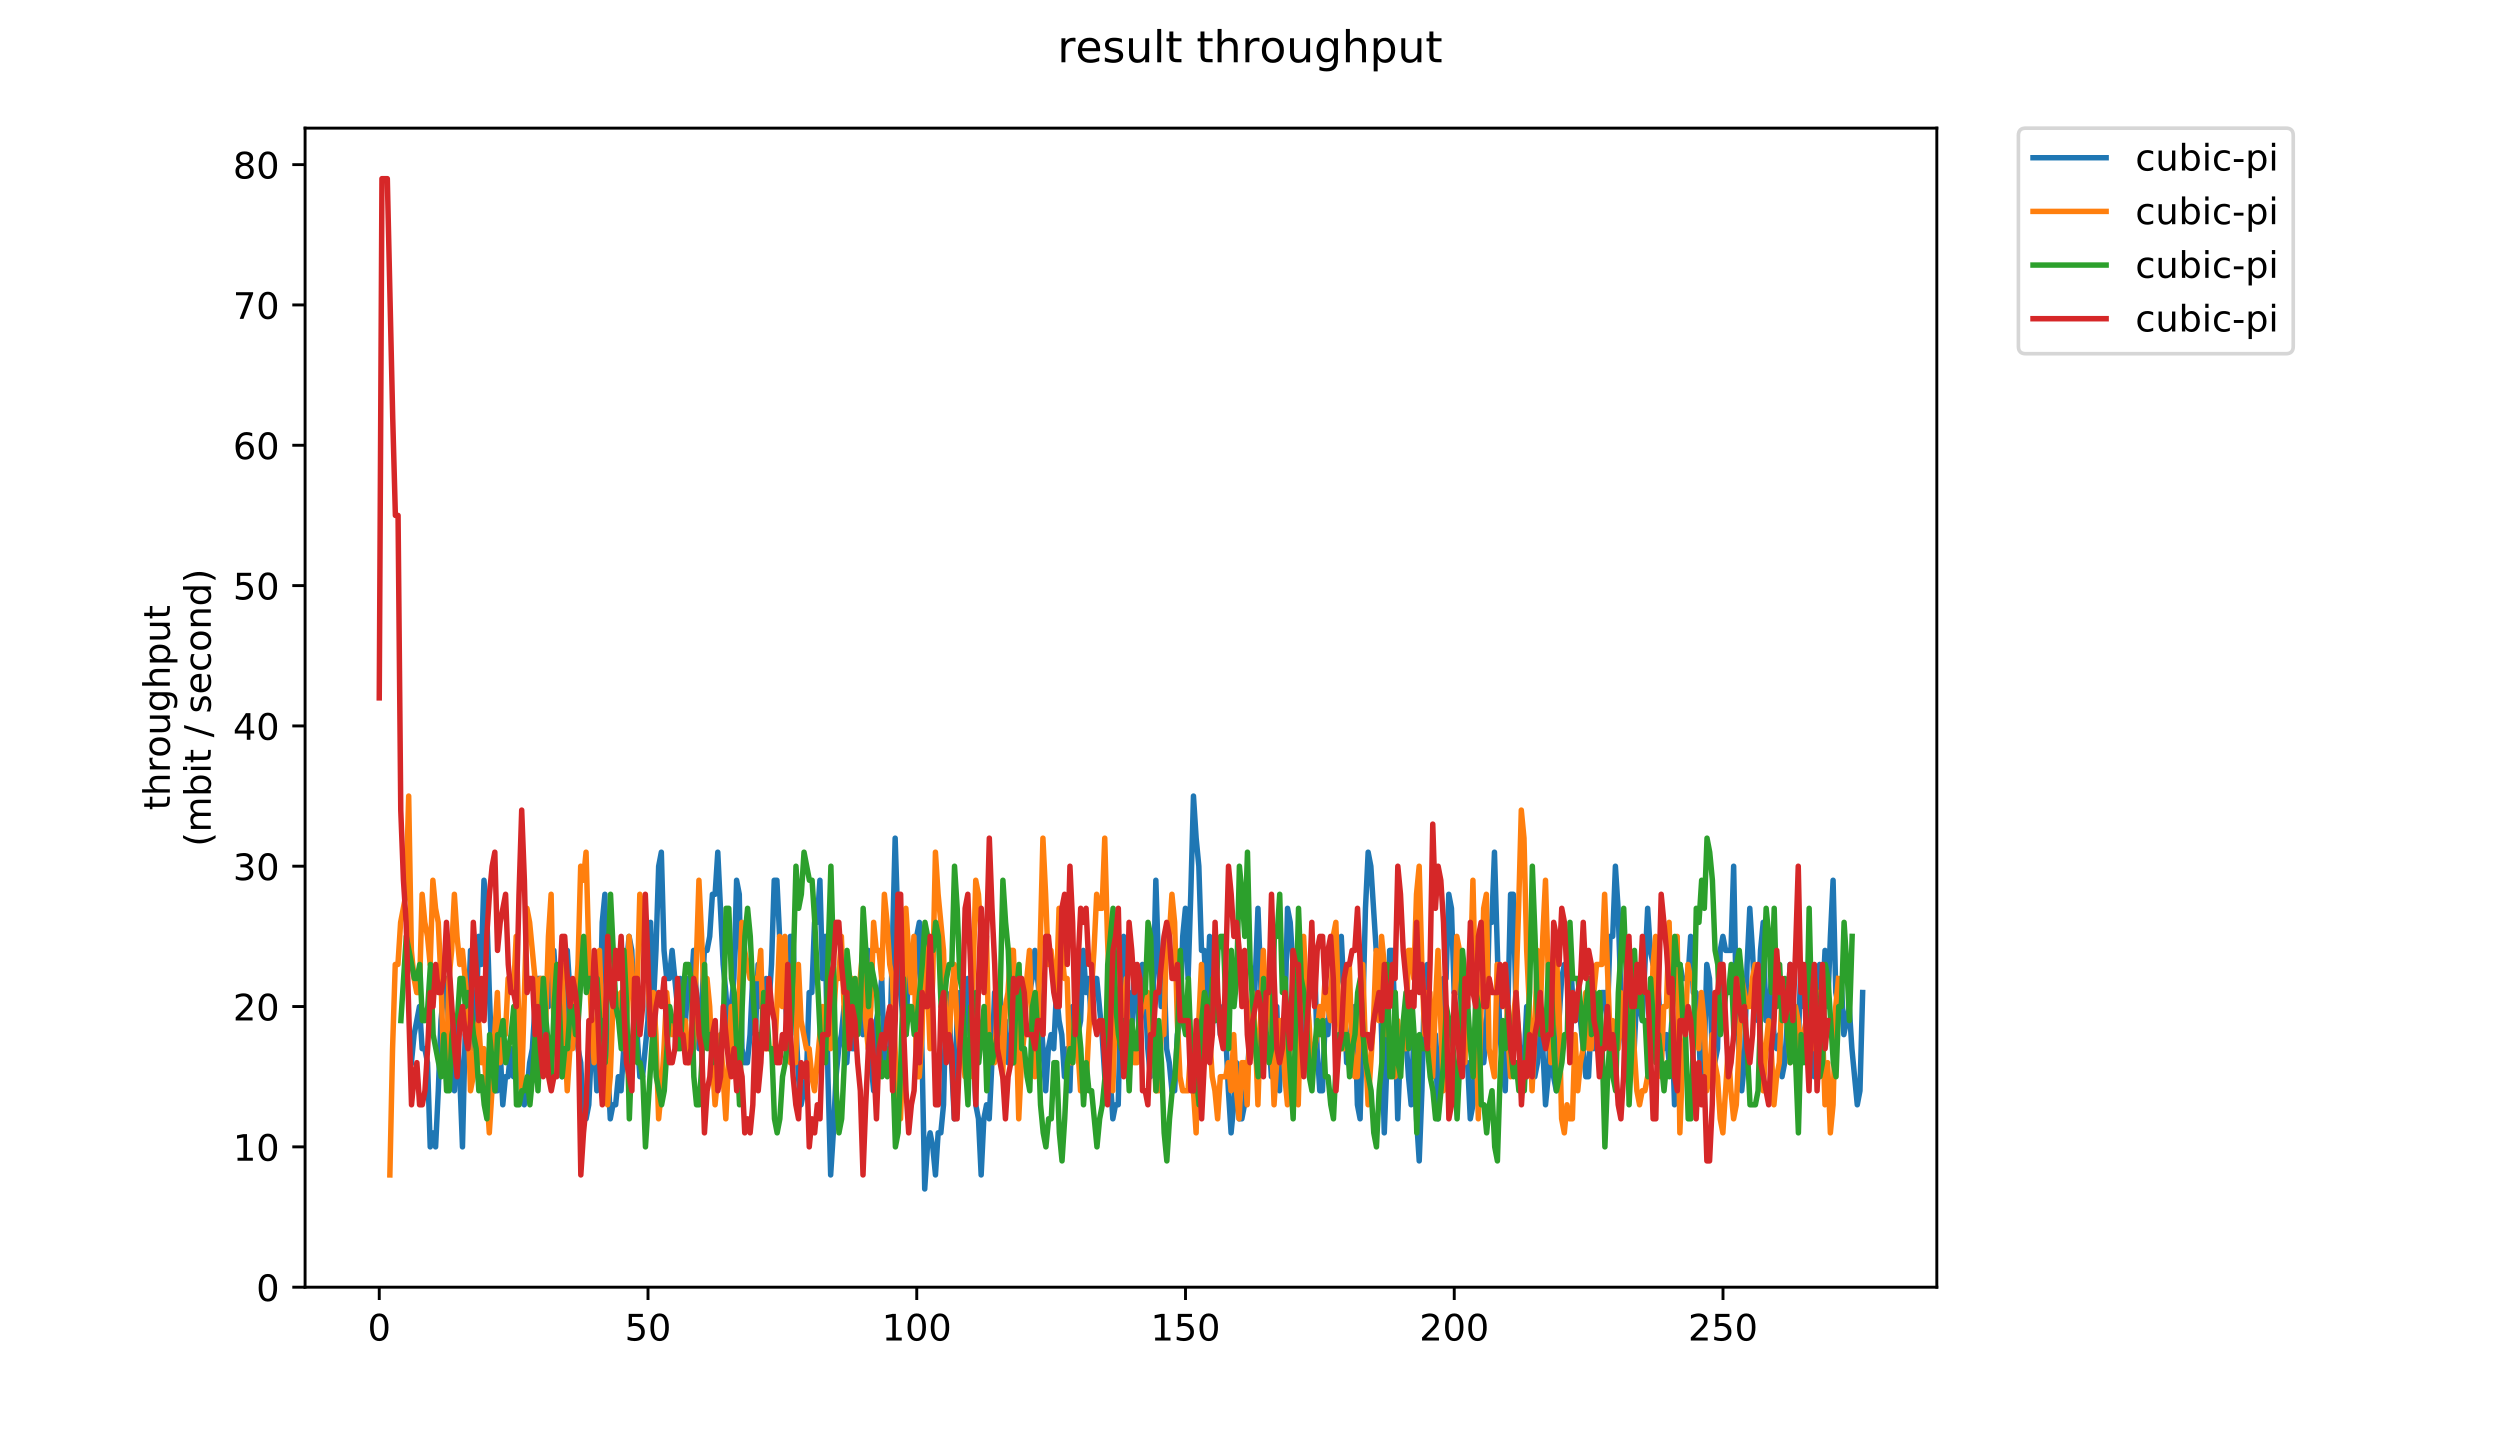 <?xml version="1.0" encoding="utf-8" standalone="no"?>
<!DOCTYPE svg PUBLIC "-//W3C//DTD SVG 1.1//EN"
  "http://www.w3.org/Graphics/SVG/1.1/DTD/svg11.dtd">
<!-- Created with matplotlib (https://matplotlib.org/) -->
<svg height="396pt" version="1.1" viewBox="0 0 684 396" width="684pt" xmlns="http://www.w3.org/2000/svg" xmlns:xlink="http://www.w3.org/1999/xlink">
 <defs>
  <style type="text/css">
*{stroke-linecap:butt;stroke-linejoin:round;}
  </style>
 </defs>
 <g id="figure_1">
  <g id="patch_1">
   <path d="M 0 396 
L 684 396 
L 684 0 
L 0 0 
z
" style="fill:#ffffff;"/>
  </g>
  <g id="axes_1">
   <g id="patch_2">
    <path d="M 83.472 352.174 
L 529.913 352.174 
L 529.913 35.062 
L 83.472 35.062 
z
" style="fill:#ffffff;"/>
   </g>
   <g id="matplotlib.axis_1">
    <g id="xtick_1">
     <g id="line2d_1">
      <defs>
       <path d="M 0 0 
L 0 3.5 
" id="ma6ef701c6e" style="stroke:#000000;stroke-width:0.8;"/>
      </defs>
      <g>
       <use style="stroke:#000000;stroke-width:0.8;" x="103.765" xlink:href="#ma6ef701c6e" y="352.174"/>
      </g>
     </g>
     <g id="text_1">
      <!-- 0 -->
      <defs>
       <path d="M 31.781 66.406 
Q 24.172 66.406 20.328 58.906 
Q 16.5 51.422 16.5 36.375 
Q 16.5 21.391 20.328 13.891 
Q 24.172 6.391 31.781 6.391 
Q 39.453 6.391 43.281 13.891 
Q 47.125 21.391 47.125 36.375 
Q 47.125 51.422 43.281 58.906 
Q 39.453 66.406 31.781 66.406 
z
M 31.781 74.219 
Q 44.047 74.219 50.516 64.516 
Q 56.984 54.828 56.984 36.375 
Q 56.984 17.969 50.516 8.266 
Q 44.047 -1.422 31.781 -1.422 
Q 19.531 -1.422 13.062 8.266 
Q 6.594 17.969 6.594 36.375 
Q 6.594 54.828 13.062 64.516 
Q 19.531 74.219 31.781 74.219 
z
" id="DejaVuSans-48"/>
      </defs>
      <g transform="translate(100.584 366.773)scale(0.1 -0.1)">
       <use xlink:href="#DejaVuSans-48"/>
      </g>
     </g>
    </g>
    <g id="xtick_2">
     <g id="line2d_2">
      <g>
       <use style="stroke:#000000;stroke-width:0.8;" x="177.295" xlink:href="#ma6ef701c6e" y="352.174"/>
      </g>
     </g>
     <g id="text_2">
      <!-- 50 -->
      <defs>
       <path d="M 10.797 72.906 
L 49.516 72.906 
L 49.516 64.594 
L 19.828 64.594 
L 19.828 46.734 
Q 21.969 47.469 24.109 47.828 
Q 26.266 48.188 28.422 48.188 
Q 40.625 48.188 47.75 41.5 
Q 54.891 34.812 54.891 23.391 
Q 54.891 11.625 47.562 5.094 
Q 40.234 -1.422 26.906 -1.422 
Q 22.312 -1.422 17.547 -0.641 
Q 12.797 0.141 7.719 1.703 
L 7.719 11.625 
Q 12.109 9.234 16.797 8.062 
Q 21.484 6.891 26.703 6.891 
Q 35.156 6.891 40.078 11.328 
Q 45.016 15.766 45.016 23.391 
Q 45.016 31 40.078 35.438 
Q 35.156 39.891 26.703 39.891 
Q 22.75 39.891 18.812 39.016 
Q 14.891 38.141 10.797 36.281 
z
" id="DejaVuSans-53"/>
      </defs>
      <g transform="translate(170.932 366.773)scale(0.1 -0.1)">
       <use xlink:href="#DejaVuSans-53"/>
       <use x="63.623" xlink:href="#DejaVuSans-48"/>
      </g>
     </g>
    </g>
    <g id="xtick_3">
     <g id="line2d_3">
      <g>
       <use style="stroke:#000000;stroke-width:0.8;" x="250.824" xlink:href="#ma6ef701c6e" y="352.174"/>
      </g>
     </g>
     <g id="text_3">
      <!-- 100 -->
      <defs>
       <path d="M 12.406 8.297 
L 28.516 8.297 
L 28.516 63.922 
L 10.984 60.406 
L 10.984 69.391 
L 28.422 72.906 
L 38.281 72.906 
L 38.281 8.297 
L 54.391 8.297 
L 54.391 0 
L 12.406 0 
z
" id="DejaVuSans-49"/>
      </defs>
      <g transform="translate(241.28 366.773)scale(0.1 -0.1)">
       <use xlink:href="#DejaVuSans-49"/>
       <use x="63.623" xlink:href="#DejaVuSans-48"/>
       <use x="127.246" xlink:href="#DejaVuSans-48"/>
      </g>
     </g>
    </g>
    <g id="xtick_4">
     <g id="line2d_4">
      <g>
       <use style="stroke:#000000;stroke-width:0.8;" x="324.354" xlink:href="#ma6ef701c6e" y="352.174"/>
      </g>
     </g>
     <g id="text_4">
      <!-- 150 -->
      <g transform="translate(314.81 366.773)scale(0.1 -0.1)">
       <use xlink:href="#DejaVuSans-49"/>
       <use x="63.623" xlink:href="#DejaVuSans-53"/>
       <use x="127.246" xlink:href="#DejaVuSans-48"/>
      </g>
     </g>
    </g>
    <g id="xtick_5">
     <g id="line2d_5">
      <g>
       <use style="stroke:#000000;stroke-width:0.8;" x="397.883" xlink:href="#ma6ef701c6e" y="352.174"/>
      </g>
     </g>
     <g id="text_5">
      <!-- 200 -->
      <defs>
       <path d="M 19.188 8.297 
L 53.609 8.297 
L 53.609 0 
L 7.328 0 
L 7.328 8.297 
Q 12.938 14.109 22.625 23.891 
Q 32.328 33.688 34.812 36.531 
Q 39.547 41.844 41.422 45.531 
Q 43.312 49.219 43.312 52.781 
Q 43.312 58.594 39.234 62.25 
Q 35.156 65.922 28.609 65.922 
Q 23.969 65.922 18.812 64.312 
Q 13.672 62.703 7.812 59.422 
L 7.812 69.391 
Q 13.766 71.781 18.938 73 
Q 24.125 74.219 28.422 74.219 
Q 39.75 74.219 46.484 68.547 
Q 53.219 62.891 53.219 53.422 
Q 53.219 48.922 51.531 44.891 
Q 49.859 40.875 45.406 35.406 
Q 44.188 33.984 37.641 27.219 
Q 31.109 20.453 19.188 8.297 
z
" id="DejaVuSans-50"/>
      </defs>
      <g transform="translate(388.34 366.773)scale(0.1 -0.1)">
       <use xlink:href="#DejaVuSans-50"/>
       <use x="63.623" xlink:href="#DejaVuSans-48"/>
       <use x="127.246" xlink:href="#DejaVuSans-48"/>
      </g>
     </g>
    </g>
    <g id="xtick_6">
     <g id="line2d_6">
      <g>
       <use style="stroke:#000000;stroke-width:0.8;" x="471.413" xlink:href="#ma6ef701c6e" y="352.174"/>
      </g>
     </g>
     <g id="text_6">
      <!-- 250 -->
      <g transform="translate(461.869 366.773)scale(0.1 -0.1)">
       <use xlink:href="#DejaVuSans-50"/>
       <use x="63.623" xlink:href="#DejaVuSans-53"/>
       <use x="127.246" xlink:href="#DejaVuSans-48"/>
      </g>
     </g>
    </g>
   </g>
   <g id="matplotlib.axis_2">
    <g id="ytick_1">
     <g id="line2d_7">
      <defs>
       <path d="M 0 0 
L -3.5 0 
" id="me40a495aa0" style="stroke:#000000;stroke-width:0.8;"/>
      </defs>
      <g>
       <use style="stroke:#000000;stroke-width:0.8;" x="83.472" xlink:href="#me40a495aa0" y="352.174"/>
      </g>
     </g>
     <g id="text_7">
      <!-- 0 -->
      <g transform="translate(70.11 355.973)scale(0.1 -0.1)">
       <use xlink:href="#DejaVuSans-48"/>
      </g>
     </g>
    </g>
    <g id="ytick_2">
     <g id="line2d_8">
      <g>
       <use style="stroke:#000000;stroke-width:0.8;" x="83.472" xlink:href="#me40a495aa0" y="313.783"/>
      </g>
     </g>
     <g id="text_8">
      <!-- 10 -->
      <g transform="translate(63.747 317.582)scale(0.1 -0.1)">
       <use xlink:href="#DejaVuSans-49"/>
       <use x="63.623" xlink:href="#DejaVuSans-48"/>
      </g>
     </g>
    </g>
    <g id="ytick_3">
     <g id="line2d_9">
      <g>
       <use style="stroke:#000000;stroke-width:0.8;" x="83.472" xlink:href="#me40a495aa0" y="275.392"/>
      </g>
     </g>
     <g id="text_9">
      <!-- 20 -->
      <g transform="translate(63.747 279.191)scale(0.1 -0.1)">
       <use xlink:href="#DejaVuSans-50"/>
       <use x="63.623" xlink:href="#DejaVuSans-48"/>
      </g>
     </g>
    </g>
    <g id="ytick_4">
     <g id="line2d_10">
      <g>
       <use style="stroke:#000000;stroke-width:0.8;" x="83.472" xlink:href="#me40a495aa0" y="237"/>
      </g>
     </g>
     <g id="text_10">
      <!-- 30 -->
      <defs>
       <path d="M 40.578 39.312 
Q 47.656 37.797 51.625 33 
Q 55.609 28.219 55.609 21.188 
Q 55.609 10.406 48.188 4.484 
Q 40.766 -1.422 27.094 -1.422 
Q 22.516 -1.422 17.656 -0.516 
Q 12.797 0.391 7.625 2.203 
L 7.625 11.719 
Q 11.719 9.328 16.594 8.109 
Q 21.484 6.891 26.812 6.891 
Q 36.078 6.891 40.938 10.547 
Q 45.797 14.203 45.797 21.188 
Q 45.797 27.641 41.281 31.266 
Q 36.766 34.906 28.719 34.906 
L 20.219 34.906 
L 20.219 43.016 
L 29.109 43.016 
Q 36.375 43.016 40.234 45.922 
Q 44.094 48.828 44.094 54.297 
Q 44.094 59.906 40.109 62.906 
Q 36.141 65.922 28.719 65.922 
Q 24.656 65.922 20.016 65.031 
Q 15.375 64.156 9.812 62.312 
L 9.812 71.094 
Q 15.438 72.656 20.344 73.438 
Q 25.25 74.219 29.594 74.219 
Q 40.828 74.219 47.359 69.109 
Q 53.906 64.016 53.906 55.328 
Q 53.906 49.266 50.438 45.094 
Q 46.969 40.922 40.578 39.312 
z
" id="DejaVuSans-51"/>
      </defs>
      <g transform="translate(63.747 240.8)scale(0.1 -0.1)">
       <use xlink:href="#DejaVuSans-51"/>
       <use x="63.623" xlink:href="#DejaVuSans-48"/>
      </g>
     </g>
    </g>
    <g id="ytick_5">
     <g id="line2d_11">
      <g>
       <use style="stroke:#000000;stroke-width:0.8;" x="83.472" xlink:href="#me40a495aa0" y="198.609"/>
      </g>
     </g>
     <g id="text_11">
      <!-- 40 -->
      <defs>
       <path d="M 37.797 64.312 
L 12.891 25.391 
L 37.797 25.391 
z
M 35.203 72.906 
L 47.609 72.906 
L 47.609 25.391 
L 58.016 25.391 
L 58.016 17.188 
L 47.609 17.188 
L 47.609 0 
L 37.797 0 
L 37.797 17.188 
L 4.891 17.188 
L 4.891 26.703 
z
" id="DejaVuSans-52"/>
      </defs>
      <g transform="translate(63.747 202.408)scale(0.1 -0.1)">
       <use xlink:href="#DejaVuSans-52"/>
       <use x="63.623" xlink:href="#DejaVuSans-48"/>
      </g>
     </g>
    </g>
    <g id="ytick_6">
     <g id="line2d_12">
      <g>
       <use style="stroke:#000000;stroke-width:0.8;" x="83.472" xlink:href="#me40a495aa0" y="160.218"/>
      </g>
     </g>
     <g id="text_12">
      <!-- 50 -->
      <g transform="translate(63.747 164.017)scale(0.1 -0.1)">
       <use xlink:href="#DejaVuSans-53"/>
       <use x="63.623" xlink:href="#DejaVuSans-48"/>
      </g>
     </g>
    </g>
    <g id="ytick_7">
     <g id="line2d_13">
      <g>
       <use style="stroke:#000000;stroke-width:0.8;" x="83.472" xlink:href="#me40a495aa0" y="121.827"/>
      </g>
     </g>
     <g id="text_13">
      <!-- 60 -->
      <defs>
       <path d="M 33.016 40.375 
Q 26.375 40.375 22.484 35.828 
Q 18.609 31.297 18.609 23.391 
Q 18.609 15.531 22.484 10.953 
Q 26.375 6.391 33.016 6.391 
Q 39.656 6.391 43.531 10.953 
Q 47.406 15.531 47.406 23.391 
Q 47.406 31.297 43.531 35.828 
Q 39.656 40.375 33.016 40.375 
z
M 52.594 71.297 
L 52.594 62.312 
Q 48.875 64.062 45.094 64.984 
Q 41.312 65.922 37.594 65.922 
Q 27.828 65.922 22.672 59.328 
Q 17.531 52.734 16.797 39.406 
Q 19.672 43.656 24.016 45.922 
Q 28.375 48.188 33.594 48.188 
Q 44.578 48.188 50.953 41.516 
Q 57.328 34.859 57.328 23.391 
Q 57.328 12.156 50.688 5.359 
Q 44.047 -1.422 33.016 -1.422 
Q 20.359 -1.422 13.672 8.266 
Q 6.984 17.969 6.984 36.375 
Q 6.984 53.656 15.188 63.938 
Q 23.391 74.219 37.203 74.219 
Q 40.922 74.219 44.703 73.484 
Q 48.484 72.75 52.594 71.297 
z
" id="DejaVuSans-54"/>
      </defs>
      <g transform="translate(63.747 125.626)scale(0.1 -0.1)">
       <use xlink:href="#DejaVuSans-54"/>
       <use x="63.623" xlink:href="#DejaVuSans-48"/>
      </g>
     </g>
    </g>
    <g id="ytick_8">
     <g id="line2d_14">
      <g>
       <use style="stroke:#000000;stroke-width:0.8;" x="83.472" xlink:href="#me40a495aa0" y="83.435"/>
      </g>
     </g>
     <g id="text_14">
      <!-- 70 -->
      <defs>
       <path d="M 8.203 72.906 
L 55.078 72.906 
L 55.078 68.703 
L 28.609 0 
L 18.312 0 
L 43.219 64.594 
L 8.203 64.594 
z
" id="DejaVuSans-55"/>
      </defs>
      <g transform="translate(63.747 87.235)scale(0.1 -0.1)">
       <use xlink:href="#DejaVuSans-55"/>
       <use x="63.623" xlink:href="#DejaVuSans-48"/>
      </g>
     </g>
    </g>
    <g id="ytick_9">
     <g id="line2d_15">
      <g>
       <use style="stroke:#000000;stroke-width:0.8;" x="83.472" xlink:href="#me40a495aa0" y="45.044"/>
      </g>
     </g>
     <g id="text_15">
      <!-- 80 -->
      <defs>
       <path d="M 31.781 34.625 
Q 24.75 34.625 20.719 30.859 
Q 16.703 27.094 16.703 20.516 
Q 16.703 13.922 20.719 10.156 
Q 24.75 6.391 31.781 6.391 
Q 38.812 6.391 42.859 10.172 
Q 46.922 13.969 46.922 20.516 
Q 46.922 27.094 42.891 30.859 
Q 38.875 34.625 31.781 34.625 
z
M 21.922 38.812 
Q 15.578 40.375 12.031 44.719 
Q 8.5 49.078 8.5 55.328 
Q 8.5 64.062 14.719 69.141 
Q 20.953 74.219 31.781 74.219 
Q 42.672 74.219 48.875 69.141 
Q 55.078 64.062 55.078 55.328 
Q 55.078 49.078 51.531 44.719 
Q 48 40.375 41.703 38.812 
Q 48.828 37.156 52.797 32.312 
Q 56.781 27.484 56.781 20.516 
Q 56.781 9.906 50.312 4.234 
Q 43.844 -1.422 31.781 -1.422 
Q 19.734 -1.422 13.25 4.234 
Q 6.781 9.906 6.781 20.516 
Q 6.781 27.484 10.781 32.312 
Q 14.797 37.156 21.922 38.812 
z
M 18.312 54.391 
Q 18.312 48.734 21.844 45.562 
Q 25.391 42.391 31.781 42.391 
Q 38.141 42.391 41.719 45.562 
Q 45.312 48.734 45.312 54.391 
Q 45.312 60.062 41.719 63.234 
Q 38.141 66.406 31.781 66.406 
Q 25.391 66.406 21.844 63.234 
Q 18.312 60.062 18.312 54.391 
z
" id="DejaVuSans-56"/>
      </defs>
      <g transform="translate(63.747 48.843)scale(0.1 -0.1)">
       <use xlink:href="#DejaVuSans-56"/>
       <use x="63.623" xlink:href="#DejaVuSans-48"/>
      </g>
     </g>
    </g>
    <g id="text_16">
     <!-- throughput -->
     <defs>
      <path d="M 18.312 70.219 
L 18.312 54.688 
L 36.812 54.688 
L 36.812 47.703 
L 18.312 47.703 
L 18.312 18.016 
Q 18.312 11.328 20.141 9.422 
Q 21.969 7.516 27.594 7.516 
L 36.812 7.516 
L 36.812 0 
L 27.594 0 
Q 17.188 0 13.234 3.875 
Q 9.281 7.766 9.281 18.016 
L 9.281 47.703 
L 2.688 47.703 
L 2.688 54.688 
L 9.281 54.688 
L 9.281 70.219 
z
" id="DejaVuSans-116"/>
      <path d="M 54.891 33.016 
L 54.891 0 
L 45.906 0 
L 45.906 32.719 
Q 45.906 40.484 42.875 44.328 
Q 39.844 48.188 33.797 48.188 
Q 26.516 48.188 22.312 43.547 
Q 18.109 38.922 18.109 30.906 
L 18.109 0 
L 9.078 0 
L 9.078 75.984 
L 18.109 75.984 
L 18.109 46.188 
Q 21.344 51.125 25.703 53.562 
Q 30.078 56 35.797 56 
Q 45.219 56 50.047 50.172 
Q 54.891 44.344 54.891 33.016 
z
" id="DejaVuSans-104"/>
      <path d="M 41.109 46.297 
Q 39.594 47.172 37.812 47.578 
Q 36.031 48 33.891 48 
Q 26.266 48 22.188 43.047 
Q 18.109 38.094 18.109 28.812 
L 18.109 0 
L 9.078 0 
L 9.078 54.688 
L 18.109 54.688 
L 18.109 46.188 
Q 20.953 51.172 25.484 53.578 
Q 30.031 56 36.531 56 
Q 37.453 56 38.578 55.875 
Q 39.703 55.766 41.062 55.516 
z
" id="DejaVuSans-114"/>
      <path d="M 30.609 48.391 
Q 23.391 48.391 19.188 42.75 
Q 14.984 37.109 14.984 27.297 
Q 14.984 17.484 19.156 11.844 
Q 23.344 6.203 30.609 6.203 
Q 37.797 6.203 41.984 11.859 
Q 46.188 17.531 46.188 27.297 
Q 46.188 37.016 41.984 42.703 
Q 37.797 48.391 30.609 48.391 
z
M 30.609 56 
Q 42.328 56 49.016 48.375 
Q 55.719 40.766 55.719 27.297 
Q 55.719 13.875 49.016 6.219 
Q 42.328 -1.422 30.609 -1.422 
Q 18.844 -1.422 12.172 6.219 
Q 5.516 13.875 5.516 27.297 
Q 5.516 40.766 12.172 48.375 
Q 18.844 56 30.609 56 
z
" id="DejaVuSans-111"/>
      <path d="M 8.5 21.578 
L 8.5 54.688 
L 17.484 54.688 
L 17.484 21.922 
Q 17.484 14.156 20.5 10.266 
Q 23.531 6.391 29.594 6.391 
Q 36.859 6.391 41.078 11.031 
Q 45.312 15.672 45.312 23.688 
L 45.312 54.688 
L 54.297 54.688 
L 54.297 0 
L 45.312 0 
L 45.312 8.406 
Q 42.047 3.422 37.719 1 
Q 33.406 -1.422 27.688 -1.422 
Q 18.266 -1.422 13.375 4.438 
Q 8.5 10.297 8.5 21.578 
z
M 31.109 56 
z
" id="DejaVuSans-117"/>
      <path d="M 45.406 27.984 
Q 45.406 37.75 41.375 43.109 
Q 37.359 48.484 30.078 48.484 
Q 22.859 48.484 18.828 43.109 
Q 14.797 37.75 14.797 27.984 
Q 14.797 18.266 18.828 12.891 
Q 22.859 7.516 30.078 7.516 
Q 37.359 7.516 41.375 12.891 
Q 45.406 18.266 45.406 27.984 
z
M 54.391 6.781 
Q 54.391 -7.172 48.188 -13.984 
Q 42 -20.797 29.203 -20.797 
Q 24.469 -20.797 20.266 -20.094 
Q 16.062 -19.391 12.109 -17.922 
L 12.109 -9.188 
Q 16.062 -11.328 19.922 -12.344 
Q 23.781 -13.375 27.781 -13.375 
Q 36.625 -13.375 41.016 -8.766 
Q 45.406 -4.156 45.406 5.172 
L 45.406 9.625 
Q 42.625 4.781 38.281 2.391 
Q 33.938 0 27.875 0 
Q 17.828 0 11.672 7.656 
Q 5.516 15.328 5.516 27.984 
Q 5.516 40.672 11.672 48.328 
Q 17.828 56 27.875 56 
Q 33.938 56 38.281 53.609 
Q 42.625 51.219 45.406 46.391 
L 45.406 54.688 
L 54.391 54.688 
z
" id="DejaVuSans-103"/>
      <path d="M 18.109 8.203 
L 18.109 -20.797 
L 9.078 -20.797 
L 9.078 54.688 
L 18.109 54.688 
L 18.109 46.391 
Q 20.953 51.266 25.266 53.625 
Q 29.594 56 35.594 56 
Q 45.562 56 51.781 48.094 
Q 58.016 40.188 58.016 27.297 
Q 58.016 14.406 51.781 6.484 
Q 45.562 -1.422 35.594 -1.422 
Q 29.594 -1.422 25.266 0.953 
Q 20.953 3.328 18.109 8.203 
z
M 48.688 27.297 
Q 48.688 37.203 44.609 42.844 
Q 40.531 48.484 33.406 48.484 
Q 26.266 48.484 22.188 42.844 
Q 18.109 37.203 18.109 27.297 
Q 18.109 17.391 22.188 11.75 
Q 26.266 6.109 33.406 6.109 
Q 40.531 6.109 44.609 11.75 
Q 48.688 17.391 48.688 27.297 
z
" id="DejaVuSans-112"/>
     </defs>
     <g transform="translate(46.47 221.675)rotate(-90)scale(0.1 -0.1)">
      <use xlink:href="#DejaVuSans-116"/>
      <use x="39.209" xlink:href="#DejaVuSans-104"/>
      <use x="102.588" xlink:href="#DejaVuSans-114"/>
      <use x="143.67" xlink:href="#DejaVuSans-111"/>
      <use x="204.852" xlink:href="#DejaVuSans-117"/>
      <use x="268.23" xlink:href="#DejaVuSans-103"/>
      <use x="331.707" xlink:href="#DejaVuSans-104"/>
      <use x="395.086" xlink:href="#DejaVuSans-112"/>
      <use x="458.562" xlink:href="#DejaVuSans-117"/>
      <use x="521.941" xlink:href="#DejaVuSans-116"/>
     </g>
     <!-- (mbit / second) -->
     <defs>
      <path d="M 31 75.875 
Q 24.469 64.656 21.281 53.656 
Q 18.109 42.672 18.109 31.391 
Q 18.109 20.125 21.312 9.062 
Q 24.516 -2 31 -13.188 
L 23.188 -13.188 
Q 15.875 -1.703 12.234 9.375 
Q 8.594 20.453 8.594 31.391 
Q 8.594 42.281 12.203 53.312 
Q 15.828 64.359 23.188 75.875 
z
" id="DejaVuSans-40"/>
      <path d="M 52 44.188 
Q 55.375 50.25 60.062 53.125 
Q 64.75 56 71.094 56 
Q 79.641 56 84.281 50.016 
Q 88.922 44.047 88.922 33.016 
L 88.922 0 
L 79.891 0 
L 79.891 32.719 
Q 79.891 40.578 77.094 44.375 
Q 74.312 48.188 68.609 48.188 
Q 61.625 48.188 57.562 43.547 
Q 53.516 38.922 53.516 30.906 
L 53.516 0 
L 44.484 0 
L 44.484 32.719 
Q 44.484 40.625 41.703 44.406 
Q 38.922 48.188 33.109 48.188 
Q 26.219 48.188 22.156 43.531 
Q 18.109 38.875 18.109 30.906 
L 18.109 0 
L 9.078 0 
L 9.078 54.688 
L 18.109 54.688 
L 18.109 46.188 
Q 21.188 51.219 25.484 53.609 
Q 29.781 56 35.688 56 
Q 41.656 56 45.828 52.969 
Q 50 49.953 52 44.188 
z
" id="DejaVuSans-109"/>
      <path d="M 48.688 27.297 
Q 48.688 37.203 44.609 42.844 
Q 40.531 48.484 33.406 48.484 
Q 26.266 48.484 22.188 42.844 
Q 18.109 37.203 18.109 27.297 
Q 18.109 17.391 22.188 11.75 
Q 26.266 6.109 33.406 6.109 
Q 40.531 6.109 44.609 11.75 
Q 48.688 17.391 48.688 27.297 
z
M 18.109 46.391 
Q 20.953 51.266 25.266 53.625 
Q 29.594 56 35.594 56 
Q 45.562 56 51.781 48.094 
Q 58.016 40.188 58.016 27.297 
Q 58.016 14.406 51.781 6.484 
Q 45.562 -1.422 35.594 -1.422 
Q 29.594 -1.422 25.266 0.953 
Q 20.953 3.328 18.109 8.203 
L 18.109 0 
L 9.078 0 
L 9.078 75.984 
L 18.109 75.984 
z
" id="DejaVuSans-98"/>
      <path d="M 9.422 54.688 
L 18.406 54.688 
L 18.406 0 
L 9.422 0 
z
M 9.422 75.984 
L 18.406 75.984 
L 18.406 64.594 
L 9.422 64.594 
z
" id="DejaVuSans-105"/>
      <path id="DejaVuSans-32"/>
      <path d="M 25.391 72.906 
L 33.688 72.906 
L 8.297 -9.281 
L 0 -9.281 
z
" id="DejaVuSans-47"/>
      <path d="M 44.281 53.078 
L 44.281 44.578 
Q 40.484 46.531 36.375 47.5 
Q 32.281 48.484 27.875 48.484 
Q 21.188 48.484 17.844 46.438 
Q 14.5 44.391 14.5 40.281 
Q 14.5 37.156 16.891 35.375 
Q 19.281 33.594 26.516 31.984 
L 29.594 31.297 
Q 39.156 29.25 43.188 25.516 
Q 47.219 21.781 47.219 15.094 
Q 47.219 7.469 41.188 3.016 
Q 35.156 -1.422 24.609 -1.422 
Q 20.219 -1.422 15.453 -0.562 
Q 10.688 0.297 5.422 2 
L 5.422 11.281 
Q 10.406 8.688 15.234 7.391 
Q 20.062 6.109 24.812 6.109 
Q 31.156 6.109 34.562 8.281 
Q 37.984 10.453 37.984 14.406 
Q 37.984 18.062 35.516 20.016 
Q 33.062 21.969 24.703 23.781 
L 21.578 24.516 
Q 13.234 26.266 9.516 29.906 
Q 5.812 33.547 5.812 39.891 
Q 5.812 47.609 11.281 51.797 
Q 16.75 56 26.812 56 
Q 31.781 56 36.172 55.266 
Q 40.578 54.547 44.281 53.078 
z
" id="DejaVuSans-115"/>
      <path d="M 56.203 29.594 
L 56.203 25.203 
L 14.891 25.203 
Q 15.484 15.922 20.484 11.062 
Q 25.484 6.203 34.422 6.203 
Q 39.594 6.203 44.453 7.469 
Q 49.312 8.734 54.109 11.281 
L 54.109 2.781 
Q 49.266 0.734 44.188 -0.344 
Q 39.109 -1.422 33.891 -1.422 
Q 20.797 -1.422 13.156 6.188 
Q 5.516 13.812 5.516 26.812 
Q 5.516 40.234 12.766 48.109 
Q 20.016 56 32.328 56 
Q 43.359 56 49.781 48.891 
Q 56.203 41.797 56.203 29.594 
z
M 47.219 32.234 
Q 47.125 39.594 43.094 43.984 
Q 39.062 48.391 32.422 48.391 
Q 24.906 48.391 20.391 44.141 
Q 15.875 39.891 15.188 32.172 
z
" id="DejaVuSans-101"/>
      <path d="M 48.781 52.594 
L 48.781 44.188 
Q 44.969 46.297 41.141 47.344 
Q 37.312 48.391 33.406 48.391 
Q 24.656 48.391 19.812 42.844 
Q 14.984 37.312 14.984 27.297 
Q 14.984 17.281 19.812 11.734 
Q 24.656 6.203 33.406 6.203 
Q 37.312 6.203 41.141 7.25 
Q 44.969 8.297 48.781 10.406 
L 48.781 2.094 
Q 45.016 0.344 40.984 -0.531 
Q 36.969 -1.422 32.422 -1.422 
Q 20.062 -1.422 12.781 6.344 
Q 5.516 14.109 5.516 27.297 
Q 5.516 40.672 12.859 48.328 
Q 20.219 56 33.016 56 
Q 37.156 56 41.109 55.141 
Q 45.062 54.297 48.781 52.594 
z
" id="DejaVuSans-99"/>
      <path d="M 54.891 33.016 
L 54.891 0 
L 45.906 0 
L 45.906 32.719 
Q 45.906 40.484 42.875 44.328 
Q 39.844 48.188 33.797 48.188 
Q 26.516 48.188 22.312 43.547 
Q 18.109 38.922 18.109 30.906 
L 18.109 0 
L 9.078 0 
L 9.078 54.688 
L 18.109 54.688 
L 18.109 46.188 
Q 21.344 51.125 25.703 53.562 
Q 30.078 56 35.797 56 
Q 45.219 56 50.047 50.172 
Q 54.891 44.344 54.891 33.016 
z
" id="DejaVuSans-110"/>
      <path d="M 45.406 46.391 
L 45.406 75.984 
L 54.391 75.984 
L 54.391 0 
L 45.406 0 
L 45.406 8.203 
Q 42.578 3.328 38.25 0.953 
Q 33.938 -1.422 27.875 -1.422 
Q 17.969 -1.422 11.734 6.484 
Q 5.516 14.406 5.516 27.297 
Q 5.516 40.188 11.734 48.094 
Q 17.969 56 27.875 56 
Q 33.938 56 38.25 53.625 
Q 42.578 51.266 45.406 46.391 
z
M 14.797 27.297 
Q 14.797 17.391 18.875 11.75 
Q 22.953 6.109 30.078 6.109 
Q 37.203 6.109 41.297 11.75 
Q 45.406 17.391 45.406 27.297 
Q 45.406 37.203 41.297 42.844 
Q 37.203 48.484 30.078 48.484 
Q 22.953 48.484 18.875 42.844 
Q 14.797 37.203 14.797 27.297 
z
" id="DejaVuSans-100"/>
      <path d="M 8.016 75.875 
L 15.828 75.875 
Q 23.141 64.359 26.781 53.312 
Q 30.422 42.281 30.422 31.391 
Q 30.422 20.453 26.781 9.375 
Q 23.141 -1.703 15.828 -13.188 
L 8.016 -13.188 
Q 14.5 -2 17.703 9.062 
Q 20.906 20.125 20.906 31.391 
Q 20.906 42.672 17.703 53.656 
Q 14.5 64.656 8.016 75.875 
z
" id="DejaVuSans-41"/>
     </defs>
     <g transform="translate(57.668 231.609)rotate(-90)scale(0.1 -0.1)">
      <use xlink:href="#DejaVuSans-40"/>
      <use x="39.014" xlink:href="#DejaVuSans-109"/>
      <use x="136.426" xlink:href="#DejaVuSans-98"/>
      <use x="199.902" xlink:href="#DejaVuSans-105"/>
      <use x="227.686" xlink:href="#DejaVuSans-116"/>
      <use x="266.895" xlink:href="#DejaVuSans-32"/>
      <use x="298.682" xlink:href="#DejaVuSans-47"/>
      <use x="332.373" xlink:href="#DejaVuSans-32"/>
      <use x="364.16" xlink:href="#DejaVuSans-115"/>
      <use x="416.26" xlink:href="#DejaVuSans-101"/>
      <use x="477.783" xlink:href="#DejaVuSans-99"/>
      <use x="532.764" xlink:href="#DejaVuSans-111"/>
      <use x="593.945" xlink:href="#DejaVuSans-110"/>
      <use x="657.324" xlink:href="#DejaVuSans-100"/>
      <use x="720.801" xlink:href="#DejaVuSans-41"/>
     </g>
    </g>
   </g>
   <g id="line2d_16">
    <path clip-path="url(#p91cd9d87e5)" d="M 112.561 290.748 
L 113.296 283.07 
L 114.767 275.392 
L 115.502 286.909 
L 116.237 286.909 
L 116.972 290.748 
L 117.708 313.783 
L 118.443 309.944 
L 119.178 313.783 
L 119.914 298.426 
L 120.649 279.231 
L 121.384 271.553 
L 122.12 267.713 
L 122.855 283.07 
L 123.59 294.587 
L 124.325 298.426 
L 125.061 279.231 
L 125.796 294.587 
L 126.531 313.783 
L 127.267 283.07 
L 128.002 279.231 
L 128.737 260.035 
L 129.472 286.909 
L 130.208 283.07 
L 130.943 256.196 
L 131.678 263.874 
L 132.414 240.84 
L 133.149 248.518 
L 133.884 271.553 
L 134.62 290.748 
L 135.355 298.426 
L 136.09 298.426 
L 136.825 286.909 
L 137.561 302.266 
L 138.296 294.587 
L 139.031 294.587 
L 139.767 286.909 
L 140.502 294.587 
L 141.237 283.07 
L 141.973 283.07 
L 142.708 298.426 
L 143.443 302.266 
L 144.178 298.426 
L 144.914 290.748 
L 145.649 286.909 
L 146.384 275.392 
L 147.12 267.713 
L 147.855 267.713 
L 148.59 286.909 
L 149.325 271.553 
L 150.061 275.392 
L 150.796 271.553 
L 151.531 260.035 
L 152.267 271.553 
L 153.002 279.231 
L 153.737 294.587 
L 154.473 286.909 
L 155.208 260.035 
L 156.678 283.07 
L 157.414 279.231 
L 158.149 286.909 
L 158.884 290.748 
L 159.62 306.105 
L 160.355 306.105 
L 161.09 302.266 
L 161.825 286.909 
L 162.561 283.07 
L 163.296 298.426 
L 164.031 283.07 
L 164.767 252.357 
L 165.502 244.679 
L 166.237 290.748 
L 166.973 306.105 
L 167.708 302.266 
L 168.443 302.266 
L 169.178 294.587 
L 169.914 298.426 
L 170.649 286.909 
L 171.384 263.874 
L 172.12 256.196 
L 172.855 260.035 
L 173.59 279.231 
L 174.326 283.07 
L 175.061 294.587 
L 175.796 294.587 
L 177.267 279.231 
L 178.002 252.357 
L 178.737 275.392 
L 179.473 260.035 
L 180.208 237 
L 180.943 233.161 
L 181.678 260.035 
L 182.414 267.713 
L 183.149 267.713 
L 183.884 260.035 
L 185.355 275.392 
L 186.09 267.713 
L 186.826 271.553 
L 187.561 279.231 
L 188.296 267.713 
L 189.031 271.553 
L 189.767 260.035 
L 190.502 271.553 
L 191.237 286.909 
L 191.973 275.392 
L 192.708 260.035 
L 193.443 260.035 
L 194.178 256.196 
L 194.914 244.679 
L 195.649 244.679 
L 196.384 233.161 
L 197.855 263.874 
L 198.59 271.553 
L 199.326 283.07 
L 200.796 267.713 
L 201.531 240.84 
L 202.267 244.679 
L 203.002 286.909 
L 203.737 290.748 
L 204.473 290.748 
L 205.208 283.07 
L 205.943 267.713 
L 206.679 283.07 
L 207.414 263.874 
L 208.149 275.392 
L 208.884 275.392 
L 209.62 267.713 
L 210.355 275.392 
L 211.09 263.874 
L 211.826 240.84 
L 212.561 240.84 
L 213.296 256.196 
L 214.031 260.035 
L 215.502 283.07 
L 216.237 256.196 
L 216.973 256.196 
L 217.708 279.231 
L 218.443 294.587 
L 219.179 302.266 
L 220.649 294.587 
L 221.384 271.553 
L 222.12 271.553 
L 222.855 252.357 
L 223.59 252.357 
L 224.326 240.84 
L 225.061 267.713 
L 225.796 256.196 
L 226.531 294.587 
L 227.267 321.461 
L 228.002 309.944 
L 228.737 294.587 
L 229.473 286.909 
L 230.208 283.07 
L 230.943 275.392 
L 231.679 290.748 
L 232.414 279.231 
L 233.149 286.909 
L 233.884 286.909 
L 234.62 271.553 
L 235.355 271.553 
L 236.09 283.07 
L 236.826 275.392 
L 237.561 260.035 
L 238.296 290.748 
L 239.032 298.426 
L 239.767 279.231 
L 240.502 275.392 
L 241.237 267.713 
L 241.973 290.748 
L 242.708 286.909 
L 243.443 286.909 
L 244.914 229.322 
L 245.649 252.357 
L 246.384 271.553 
L 247.12 279.231 
L 247.855 283.07 
L 248.59 263.874 
L 250.061 271.553 
L 250.796 256.196 
L 251.532 252.357 
L 253.002 325.3 
L 253.737 313.783 
L 254.473 309.944 
L 255.208 313.783 
L 255.943 321.461 
L 256.679 309.944 
L 257.414 309.944 
L 258.149 302.266 
L 258.884 271.553 
L 259.62 275.392 
L 261.09 306.105 
L 261.826 279.231 
L 262.561 271.553 
L 263.296 279.231 
L 264.032 283.07 
L 264.767 267.713 
L 265.502 279.231 
L 266.237 283.07 
L 266.973 302.266 
L 267.708 306.105 
L 268.443 321.461 
L 269.179 306.105 
L 269.914 302.266 
L 270.649 306.105 
L 271.385 290.748 
L 272.12 271.553 
L 273.59 271.553 
L 274.326 283.07 
L 275.061 279.231 
L 275.796 290.748 
L 276.532 283.07 
L 277.267 290.748 
L 278.002 290.748 
L 278.737 275.392 
L 279.473 267.713 
L 280.208 271.553 
L 281.679 271.553 
L 282.414 267.713 
L 283.149 260.035 
L 284.62 275.392 
L 286.09 298.426 
L 286.826 286.909 
L 287.561 283.07 
L 288.296 286.909 
L 289.032 271.553 
L 289.767 279.231 
L 290.502 283.07 
L 291.237 294.587 
L 291.973 286.909 
L 292.708 298.426 
L 293.443 275.392 
L 294.179 283.07 
L 294.914 283.07 
L 295.649 279.231 
L 296.385 260.035 
L 297.12 271.553 
L 297.855 267.713 
L 298.59 279.231 
L 299.326 267.713 
L 300.061 267.713 
L 301.532 283.07 
L 302.267 294.587 
L 303.002 290.748 
L 303.738 294.587 
L 304.473 306.105 
L 305.208 302.266 
L 305.943 302.266 
L 306.679 271.553 
L 307.414 256.196 
L 308.149 279.231 
L 308.885 271.553 
L 309.62 283.07 
L 310.355 263.874 
L 311.09 271.553 
L 311.826 286.909 
L 312.561 263.874 
L 313.296 271.553 
L 314.032 286.909 
L 314.767 294.587 
L 315.502 271.553 
L 316.238 240.84 
L 316.973 263.874 
L 317.708 275.392 
L 318.443 263.874 
L 319.179 286.909 
L 319.914 290.748 
L 320.649 298.426 
L 321.385 298.426 
L 322.12 283.07 
L 322.855 279.231 
L 323.59 256.196 
L 324.326 248.518 
L 325.061 267.713 
L 325.796 244.679 
L 326.532 217.805 
L 327.267 229.322 
L 328.002 237 
L 328.738 260.035 
L 329.473 260.035 
L 330.208 275.392 
L 330.943 256.196 
L 332.414 279.231 
L 333.149 275.392 
L 333.885 283.07 
L 334.62 275.392 
L 335.355 283.07 
L 336.091 298.426 
L 336.826 309.944 
L 337.561 302.266 
L 338.296 290.748 
L 339.032 306.105 
L 339.767 306.105 
L 340.502 302.266 
L 341.238 294.587 
L 341.973 283.07 
L 342.708 286.909 
L 344.179 248.518 
L 344.914 267.713 
L 345.649 290.748 
L 346.385 283.07 
L 347.12 283.07 
L 347.855 294.587 
L 348.591 283.07 
L 349.326 275.392 
L 350.061 298.426 
L 350.796 279.231 
L 351.532 279.231 
L 352.267 248.518 
L 353.002 252.357 
L 353.738 263.874 
L 354.473 283.07 
L 355.208 294.587 
L 356.679 286.909 
L 357.414 275.392 
L 358.149 267.713 
L 358.885 267.713 
L 359.62 260.035 
L 360.355 286.909 
L 361.091 298.426 
L 361.826 298.426 
L 362.561 279.231 
L 363.296 283.07 
L 364.032 271.553 
L 364.767 279.231 
L 365.502 271.553 
L 366.238 267.713 
L 366.973 256.196 
L 367.708 271.553 
L 368.443 290.748 
L 369.179 286.909 
L 369.914 279.231 
L 370.649 275.392 
L 371.385 302.266 
L 372.12 306.105 
L 373.591 248.518 
L 374.326 233.161 
L 375.061 237 
L 376.532 260.035 
L 377.267 260.035 
L 378.002 283.07 
L 378.738 309.944 
L 379.473 290.748 
L 380.208 260.035 
L 380.944 260.035 
L 381.679 279.231 
L 382.414 306.105 
L 383.149 286.909 
L 383.885 286.909 
L 384.62 283.07 
L 385.355 294.587 
L 386.091 302.266 
L 386.826 283.07 
L 387.561 306.105 
L 388.296 317.622 
L 389.032 298.426 
L 389.767 267.713 
L 390.502 263.874 
L 391.238 283.07 
L 391.973 290.748 
L 392.708 283.07 
L 393.444 306.105 
L 394.179 290.748 
L 394.914 267.713 
L 395.649 267.713 
L 396.385 244.679 
L 397.12 248.518 
L 397.855 271.553 
L 398.591 271.553 
L 399.326 267.713 
L 400.796 290.748 
L 401.532 290.748 
L 402.267 306.105 
L 403.002 302.266 
L 403.738 283.07 
L 404.473 275.392 
L 405.208 279.231 
L 405.944 290.748 
L 406.679 283.07 
L 407.414 252.357 
L 408.149 252.357 
L 408.885 233.161 
L 410.355 283.07 
L 411.826 298.426 
L 412.561 275.392 
L 413.297 244.679 
L 414.032 244.679 
L 414.767 275.392 
L 415.502 283.07 
L 416.238 294.587 
L 416.973 290.748 
L 417.708 275.392 
L 418.444 283.07 
L 419.179 279.231 
L 419.914 294.587 
L 420.649 290.748 
L 421.385 279.231 
L 422.12 286.909 
L 422.855 302.266 
L 423.591 294.587 
L 424.326 275.392 
L 425.061 294.587 
L 425.797 298.426 
L 426.532 279.231 
L 427.267 267.713 
L 428.002 263.874 
L 428.738 263.874 
L 429.473 260.035 
L 430.208 271.553 
L 430.944 279.231 
L 431.679 275.392 
L 432.414 279.231 
L 433.885 294.587 
L 434.62 294.587 
L 435.355 279.231 
L 436.091 286.909 
L 436.826 283.07 
L 437.561 283.07 
L 438.297 271.553 
L 439.032 271.553 
L 439.767 279.231 
L 440.502 256.196 
L 441.238 256.196 
L 441.973 237 
L 442.708 248.518 
L 443.444 271.553 
L 444.179 283.07 
L 444.914 290.748 
L 445.65 286.909 
L 446.385 279.231 
L 447.12 286.909 
L 447.855 271.553 
L 449.326 279.231 
L 450.797 248.518 
L 451.532 260.035 
L 452.267 263.874 
L 453.002 260.035 
L 454.473 283.07 
L 455.208 286.909 
L 455.944 283.07 
L 456.679 290.748 
L 457.414 279.231 
L 458.15 302.266 
L 458.885 290.748 
L 459.62 263.874 
L 460.355 267.713 
L 461.826 267.713 
L 462.561 256.196 
L 463.297 271.553 
L 464.032 271.553 
L 464.767 283.07 
L 465.502 298.426 
L 466.238 290.748 
L 466.973 263.874 
L 467.708 267.713 
L 468.444 286.909 
L 469.179 290.748 
L 469.914 286.909 
L 470.65 260.035 
L 471.385 256.196 
L 472.12 260.035 
L 473.591 260.035 
L 474.326 237 
L 475.061 275.392 
L 476.532 298.426 
L 477.267 290.748 
L 478.003 263.874 
L 478.738 248.518 
L 479.473 260.035 
L 480.208 275.392 
L 480.944 279.231 
L 481.679 260.035 
L 482.414 252.357 
L 483.15 279.231 
L 483.885 279.231 
L 484.62 267.713 
L 485.355 283.07 
L 486.091 286.909 
L 486.826 283.07 
L 487.561 294.587 
L 488.297 290.748 
L 489.032 279.231 
L 489.767 263.874 
L 490.503 286.909 
L 491.238 290.748 
L 491.973 286.909 
L 492.708 263.874 
L 493.444 275.392 
L 494.179 263.874 
L 494.914 286.909 
L 495.65 283.07 
L 496.385 294.587 
L 497.12 267.713 
L 497.855 263.874 
L 498.591 275.392 
L 499.326 260.035 
L 500.061 275.392 
L 500.797 256.196 
L 501.532 240.84 
L 502.267 271.553 
L 503.003 275.392 
L 503.738 267.713 
L 504.473 283.07 
L 505.944 275.392 
L 506.679 286.909 
L 508.15 302.266 
L 508.885 298.426 
L 509.62 271.553 
L 509.62 271.553 
" style="fill:none;stroke:#1f77b4;stroke-linecap:square;stroke-width:1.5;"/>
   </g>
   <g id="line2d_17">
    <path clip-path="url(#p91cd9d87e5)" d="M 106.668 321.461 
L 107.403 286.909 
L 108.139 263.874 
L 108.874 263.874 
L 109.609 252.357 
L 111.08 244.679 
L 111.815 217.805 
L 112.55 260.035 
L 113.286 267.713 
L 114.021 271.553 
L 114.756 271.553 
L 115.492 244.679 
L 116.227 252.357 
L 116.962 256.196 
L 117.697 263.874 
L 118.433 240.84 
L 119.168 248.518 
L 119.903 252.357 
L 120.639 267.713 
L 121.374 290.748 
L 122.109 294.587 
L 122.845 267.713 
L 123.58 260.035 
L 124.315 244.679 
L 125.05 256.196 
L 125.786 263.874 
L 126.521 260.035 
L 127.992 275.392 
L 128.727 298.426 
L 129.462 294.587 
L 130.197 283.07 
L 130.933 279.231 
L 131.668 290.748 
L 132.403 286.909 
L 133.874 309.944 
L 134.609 298.426 
L 135.345 283.07 
L 136.08 271.553 
L 136.815 290.748 
L 137.55 283.07 
L 138.286 283.07 
L 139.021 267.713 
L 139.756 267.713 
L 140.492 271.553 
L 141.227 256.196 
L 141.962 279.231 
L 142.698 298.426 
L 144.168 248.518 
L 144.903 252.357 
L 147.109 275.392 
L 147.845 267.713 
L 148.58 267.713 
L 149.315 279.231 
L 150.05 256.196 
L 150.786 244.679 
L 151.521 279.231 
L 152.992 286.909 
L 153.727 263.874 
L 154.462 283.07 
L 155.198 298.426 
L 155.933 286.909 
L 156.668 286.909 
L 158.139 263.874 
L 158.874 237 
L 159.609 240.84 
L 160.345 233.161 
L 161.08 260.035 
L 161.815 279.231 
L 162.55 290.748 
L 163.286 279.231 
L 164.021 260.035 
L 164.756 283.07 
L 165.492 286.909 
L 166.227 302.266 
L 166.962 294.587 
L 167.698 275.392 
L 168.433 271.553 
L 169.168 275.392 
L 169.903 271.553 
L 170.639 286.909 
L 171.374 283.07 
L 172.109 256.196 
L 172.845 263.874 
L 173.58 286.909 
L 174.315 271.553 
L 175.051 244.679 
L 175.786 248.518 
L 176.521 267.713 
L 177.256 267.713 
L 177.992 283.07 
L 178.727 271.553 
L 179.462 283.07 
L 180.198 306.105 
L 180.933 298.426 
L 181.668 286.909 
L 182.403 271.553 
L 183.139 279.231 
L 183.874 283.07 
L 184.609 279.231 
L 185.345 283.07 
L 186.08 275.392 
L 186.815 283.07 
L 187.551 279.231 
L 188.286 290.748 
L 189.021 290.748 
L 189.756 286.909 
L 191.227 240.84 
L 191.962 256.196 
L 192.698 275.392 
L 193.433 267.713 
L 194.168 275.392 
L 194.903 290.748 
L 195.639 302.266 
L 196.374 294.587 
L 197.109 283.07 
L 198.58 306.105 
L 200.051 275.392 
L 200.786 290.748 
L 201.521 286.909 
L 202.256 271.553 
L 202.992 252.357 
L 203.727 260.035 
L 205.198 267.713 
L 207.404 267.713 
L 208.139 260.035 
L 208.874 286.909 
L 211.08 286.909 
L 211.815 290.748 
L 212.551 275.392 
L 213.286 256.196 
L 214.021 275.392 
L 214.756 256.196 
L 215.492 283.07 
L 216.227 290.748 
L 217.698 290.748 
L 218.433 263.874 
L 219.168 279.231 
L 220.639 286.909 
L 221.374 286.909 
L 222.109 294.587 
L 222.845 298.426 
L 225.051 275.392 
L 225.786 283.07 
L 226.521 271.553 
L 227.256 286.909 
L 227.992 279.231 
L 228.727 267.713 
L 229.462 267.713 
L 230.198 256.196 
L 230.933 275.392 
L 231.668 286.909 
L 232.404 283.07 
L 233.139 267.713 
L 233.874 275.392 
L 235.345 267.713 
L 236.08 260.035 
L 236.815 279.231 
L 237.551 286.909 
L 238.286 275.392 
L 239.021 252.357 
L 239.757 260.035 
L 240.492 260.035 
L 241.227 267.713 
L 241.962 244.679 
L 242.698 252.357 
L 243.433 263.874 
L 244.168 267.713 
L 245.639 306.105 
L 246.374 306.105 
L 247.109 286.909 
L 247.845 248.518 
L 249.315 271.553 
L 250.051 256.196 
L 250.786 294.587 
L 251.521 294.587 
L 252.257 283.07 
L 252.992 256.196 
L 253.727 267.713 
L 254.462 286.909 
L 255.198 267.713 
L 255.933 233.161 
L 256.668 244.679 
L 258.139 260.035 
L 258.874 283.07 
L 259.609 286.909 
L 260.345 271.553 
L 261.08 263.874 
L 261.815 279.231 
L 262.551 286.909 
L 263.286 286.909 
L 264.021 294.587 
L 265.492 294.587 
L 266.962 240.84 
L 267.698 244.679 
L 268.433 256.196 
L 269.168 260.035 
L 269.904 256.196 
L 270.639 290.748 
L 271.374 286.909 
L 272.11 290.748 
L 272.845 275.392 
L 273.58 275.392 
L 274.315 294.587 
L 275.051 275.392 
L 275.786 271.553 
L 276.521 260.035 
L 277.257 260.035 
L 277.992 279.231 
L 278.727 306.105 
L 279.462 290.748 
L 280.198 283.07 
L 280.933 267.713 
L 281.668 260.035 
L 282.404 283.07 
L 283.139 294.587 
L 283.874 286.909 
L 285.345 229.322 
L 286.08 244.679 
L 286.815 263.874 
L 287.551 260.035 
L 288.286 267.713 
L 289.021 271.553 
L 289.757 248.518 
L 290.492 260.035 
L 291.227 267.713 
L 291.962 267.713 
L 292.698 290.748 
L 293.433 290.748 
L 294.168 275.392 
L 295.639 298.426 
L 297.11 298.426 
L 297.845 283.07 
L 299.315 260.035 
L 300.051 244.679 
L 300.786 248.518 
L 301.521 248.518 
L 302.257 229.322 
L 302.992 256.196 
L 303.727 275.392 
L 304.463 298.426 
L 305.198 275.392 
L 305.933 279.231 
L 306.668 275.392 
L 307.404 279.231 
L 308.139 267.713 
L 308.874 290.748 
L 309.61 286.909 
L 310.345 290.748 
L 311.08 290.748 
L 311.815 279.231 
L 312.551 275.392 
L 313.286 275.392 
L 314.021 271.553 
L 314.757 283.07 
L 315.492 275.392 
L 316.227 298.426 
L 316.963 298.426 
L 317.698 283.07 
L 318.433 283.07 
L 319.168 256.196 
L 319.904 256.196 
L 320.639 244.679 
L 321.374 252.357 
L 322.11 279.231 
L 322.845 294.587 
L 323.58 298.426 
L 325.051 298.426 
L 325.786 286.909 
L 327.257 309.944 
L 327.992 279.231 
L 328.727 263.874 
L 329.463 286.909 
L 330.198 286.909 
L 330.933 283.07 
L 331.668 294.587 
L 332.404 298.426 
L 333.139 306.105 
L 333.874 294.587 
L 335.345 294.587 
L 336.08 290.748 
L 336.816 298.426 
L 337.551 283.07 
L 338.286 298.426 
L 339.021 306.105 
L 339.757 290.748 
L 340.492 290.748 
L 341.227 302.266 
L 341.963 279.231 
L 342.698 271.553 
L 343.433 283.07 
L 344.168 302.266 
L 344.904 279.231 
L 345.639 260.035 
L 346.374 275.392 
L 347.11 267.713 
L 347.845 283.07 
L 348.58 302.266 
L 350.051 279.231 
L 350.786 279.231 
L 351.521 294.587 
L 352.257 302.266 
L 352.992 279.231 
L 353.727 275.392 
L 354.463 283.07 
L 355.198 302.266 
L 355.933 275.392 
L 356.668 256.196 
L 357.404 271.553 
L 358.139 279.231 
L 358.874 294.587 
L 359.61 286.909 
L 360.345 283.07 
L 361.08 275.392 
L 361.816 279.231 
L 362.551 267.713 
L 363.286 275.392 
L 364.021 279.231 
L 364.757 256.196 
L 365.492 252.357 
L 366.227 275.392 
L 366.963 286.909 
L 367.698 286.909 
L 369.168 263.874 
L 369.904 286.909 
L 370.639 294.587 
L 371.374 294.587 
L 372.11 275.392 
L 372.845 263.874 
L 373.58 286.909 
L 374.316 302.266 
L 375.786 279.231 
L 376.521 260.035 
L 377.257 279.231 
L 377.992 256.196 
L 378.727 263.874 
L 379.463 283.07 
L 380.198 283.07 
L 380.933 290.748 
L 381.669 294.587 
L 382.404 279.231 
L 383.139 286.909 
L 384.61 286.909 
L 385.345 260.035 
L 386.08 260.035 
L 386.816 267.713 
L 387.551 244.679 
L 388.286 237 
L 389.021 263.874 
L 389.757 283.07 
L 390.492 271.553 
L 391.227 271.553 
L 391.963 294.587 
L 392.698 275.392 
L 393.433 260.035 
L 394.904 298.426 
L 395.639 294.587 
L 396.374 283.07 
L 397.11 279.231 
L 397.845 279.231 
L 398.58 256.196 
L 399.316 260.035 
L 400.786 290.748 
L 401.521 267.713 
L 402.257 267.713 
L 402.992 240.84 
L 404.463 306.105 
L 405.933 248.518 
L 406.669 244.679 
L 407.404 286.909 
L 408.874 294.587 
L 409.61 263.874 
L 410.345 267.713 
L 411.08 267.713 
L 411.816 263.874 
L 412.551 283.07 
L 413.286 294.587 
L 414.022 279.231 
L 414.757 271.553 
L 415.492 248.518 
L 416.227 221.644 
L 416.963 229.322 
L 417.698 260.035 
L 418.433 275.392 
L 419.169 298.426 
L 419.904 283.07 
L 420.639 260.035 
L 421.374 279.231 
L 422.11 256.196 
L 422.845 240.84 
L 424.316 290.748 
L 425.051 283.07 
L 425.786 260.035 
L 426.522 275.392 
L 427.257 306.105 
L 427.992 309.944 
L 428.727 302.266 
L 429.463 306.105 
L 430.198 306.105 
L 430.933 283.07 
L 431.669 298.426 
L 432.404 290.748 
L 433.139 286.909 
L 433.874 271.553 
L 434.61 286.909 
L 435.345 286.909 
L 436.08 271.553 
L 436.816 263.874 
L 438.286 263.874 
L 439.022 244.679 
L 440.492 283.07 
L 441.227 279.231 
L 441.963 286.909 
L 442.698 286.909 
L 443.433 271.553 
L 444.169 283.07 
L 444.904 286.909 
L 445.639 271.553 
L 446.375 267.713 
L 447.11 286.909 
L 447.845 298.426 
L 448.58 302.266 
L 449.316 298.426 
L 450.051 298.426 
L 450.786 294.587 
L 451.522 294.587 
L 452.257 263.874 
L 452.992 256.196 
L 453.727 283.07 
L 454.463 294.587 
L 455.198 275.392 
L 455.933 275.392 
L 456.669 252.357 
L 457.404 279.231 
L 458.139 260.035 
L 458.875 256.196 
L 459.61 309.944 
L 460.345 290.748 
L 461.08 283.07 
L 461.816 263.874 
L 462.551 267.713 
L 463.286 267.713 
L 464.022 283.07 
L 464.757 286.909 
L 465.492 271.553 
L 466.227 279.231 
L 466.963 298.426 
L 467.698 294.587 
L 468.433 283.07 
L 469.169 290.748 
L 469.904 294.587 
L 470.639 306.105 
L 471.375 309.944 
L 472.845 286.909 
L 473.58 298.426 
L 474.316 306.105 
L 475.051 302.266 
L 475.786 286.909 
L 476.522 267.713 
L 477.992 275.392 
L 478.728 275.392 
L 479.463 267.713 
L 480.198 263.874 
L 480.933 267.713 
L 482.404 298.426 
L 483.139 286.909 
L 483.875 279.231 
L 484.61 286.909 
L 485.345 302.266 
L 486.08 294.587 
L 486.816 290.748 
L 487.551 271.553 
L 488.286 275.392 
L 489.022 275.392 
L 489.757 290.748 
L 490.492 275.392 
L 491.228 275.392 
L 491.963 279.231 
L 492.698 290.748 
L 493.433 283.07 
L 494.904 275.392 
L 495.639 275.392 
L 496.375 286.909 
L 497.11 271.553 
L 497.845 271.553 
L 498.58 279.231 
L 499.316 302.266 
L 500.051 290.748 
L 500.786 309.944 
L 501.522 302.266 
L 502.257 275.392 
L 502.992 267.713 
L 502.992 267.713 
" style="fill:none;stroke:#ff7f0e;stroke-linecap:square;stroke-width:1.5;"/>
   </g>
   <g id="line2d_18">
    <path clip-path="url(#p91cd9d87e5)" d="M 109.687 279.231 
L 111.158 256.196 
L 113.364 267.713 
L 114.099 267.713 
L 114.834 263.874 
L 115.57 279.231 
L 116.305 279.231 
L 117.04 275.392 
L 117.775 263.874 
L 118.511 283.07 
L 120.717 294.587 
L 121.452 283.07 
L 122.187 298.426 
L 122.922 298.426 
L 123.658 283.07 
L 124.393 279.231 
L 125.128 279.231 
L 125.864 267.713 
L 126.599 267.713 
L 127.334 275.392 
L 128.07 271.553 
L 128.805 275.392 
L 129.54 283.07 
L 130.275 286.909 
L 131.011 298.426 
L 131.746 294.587 
L 132.481 302.266 
L 133.217 306.105 
L 133.952 283.07 
L 135.423 298.426 
L 136.158 283.07 
L 136.893 283.07 
L 137.628 279.231 
L 138.364 290.748 
L 139.834 283.07 
L 140.57 275.392 
L 141.305 302.266 
L 142.04 302.266 
L 142.775 298.426 
L 143.511 298.426 
L 144.246 294.587 
L 144.981 302.266 
L 145.717 294.587 
L 146.452 283.07 
L 147.187 298.426 
L 148.658 267.713 
L 149.393 279.231 
L 150.864 294.587 
L 151.599 275.392 
L 152.334 263.874 
L 153.07 275.392 
L 153.805 294.587 
L 154.54 286.909 
L 155.275 286.909 
L 156.011 275.392 
L 156.746 275.392 
L 157.481 283.07 
L 158.217 279.231 
L 159.687 256.196 
L 160.423 271.553 
L 161.158 267.713 
L 161.893 267.713 
L 162.628 275.392 
L 163.364 267.713 
L 164.099 279.231 
L 164.834 279.231 
L 165.57 290.748 
L 166.305 263.874 
L 167.04 244.679 
L 168.511 275.392 
L 169.246 279.231 
L 169.981 286.909 
L 170.717 260.035 
L 171.452 275.392 
L 172.187 306.105 
L 172.923 286.909 
L 173.658 275.392 
L 174.393 290.748 
L 175.128 290.748 
L 175.864 294.587 
L 176.599 313.783 
L 178.805 279.231 
L 179.54 294.587 
L 181.011 302.266 
L 181.746 298.426 
L 183.217 275.392 
L 183.952 279.231 
L 184.687 279.231 
L 185.423 286.909 
L 186.158 286.909 
L 186.893 271.553 
L 187.628 263.874 
L 188.364 263.874 
L 189.099 267.713 
L 189.834 294.587 
L 190.57 302.266 
L 191.305 302.266 
L 192.04 290.748 
L 192.776 263.874 
L 193.511 286.909 
L 194.246 283.07 
L 194.981 290.748 
L 195.717 286.909 
L 197.187 286.909 
L 197.923 279.231 
L 198.658 248.518 
L 199.393 248.518 
L 200.129 267.713 
L 200.864 271.553 
L 202.334 302.266 
L 203.07 275.392 
L 203.805 256.196 
L 204.54 248.518 
L 205.276 256.196 
L 206.011 271.553 
L 206.746 283.07 
L 207.481 283.07 
L 208.217 286.909 
L 208.952 271.553 
L 209.687 275.392 
L 210.423 286.909 
L 211.158 286.909 
L 211.893 306.105 
L 212.629 309.944 
L 213.364 306.105 
L 214.099 294.587 
L 214.834 290.748 
L 215.57 283.07 
L 216.305 283.07 
L 217.04 263.874 
L 217.776 237 
L 218.511 248.518 
L 219.246 244.679 
L 219.981 233.161 
L 221.452 240.84 
L 222.187 240.84 
L 222.923 252.357 
L 224.393 283.07 
L 225.864 290.748 
L 226.599 260.035 
L 227.334 237 
L 228.07 263.874 
L 228.805 298.426 
L 229.54 309.944 
L 230.276 306.105 
L 231.011 290.748 
L 231.746 260.035 
L 232.481 267.713 
L 233.217 283.07 
L 233.952 267.713 
L 234.687 283.07 
L 235.423 275.392 
L 236.158 248.518 
L 236.893 260.035 
L 237.629 275.392 
L 238.364 263.874 
L 239.834 271.553 
L 240.57 286.909 
L 241.305 294.587 
L 242.04 290.748 
L 242.776 294.587 
L 243.511 286.909 
L 244.246 290.748 
L 244.982 313.783 
L 245.717 309.944 
L 246.452 290.748 
L 247.187 267.713 
L 247.923 283.07 
L 248.658 275.392 
L 249.393 275.392 
L 250.129 283.07 
L 250.864 279.231 
L 252.334 263.874 
L 253.07 252.357 
L 254.54 260.035 
L 255.276 260.035 
L 256.011 252.357 
L 256.746 256.196 
L 257.482 275.392 
L 258.217 275.392 
L 258.952 267.713 
L 259.687 263.874 
L 260.423 263.874 
L 261.158 237 
L 261.893 248.518 
L 262.629 267.713 
L 263.364 271.553 
L 264.099 290.748 
L 264.834 302.266 
L 265.57 275.392 
L 266.305 275.392 
L 267.04 271.553 
L 267.776 290.748 
L 269.246 275.392 
L 269.982 298.426 
L 270.717 283.07 
L 271.452 290.748 
L 272.923 283.07 
L 273.658 271.553 
L 274.393 240.84 
L 275.129 252.357 
L 275.864 260.035 
L 276.599 279.231 
L 277.335 290.748 
L 278.07 271.553 
L 278.805 263.874 
L 279.54 286.909 
L 280.276 286.909 
L 281.011 294.587 
L 281.746 298.426 
L 282.482 275.392 
L 283.217 271.553 
L 283.952 283.07 
L 284.687 302.266 
L 285.423 309.944 
L 286.158 313.783 
L 286.893 306.105 
L 287.629 306.105 
L 288.364 290.748 
L 289.099 290.748 
L 289.835 309.944 
L 290.57 317.622 
L 291.305 306.105 
L 292.04 290.748 
L 292.776 286.909 
L 293.511 290.748 
L 294.246 271.553 
L 295.717 286.909 
L 296.452 302.266 
L 297.187 290.748 
L 297.923 298.426 
L 298.658 298.426 
L 300.129 313.783 
L 300.864 306.105 
L 301.599 302.266 
L 302.335 294.587 
L 303.07 263.874 
L 304.54 248.518 
L 305.276 275.392 
L 306.011 283.07 
L 306.746 286.909 
L 307.482 279.231 
L 308.217 283.07 
L 308.952 298.426 
L 309.688 279.231 
L 310.423 286.909 
L 311.158 286.909 
L 311.893 275.392 
L 312.629 271.553 
L 313.364 271.553 
L 314.099 252.357 
L 314.835 256.196 
L 315.57 283.07 
L 316.305 298.426 
L 317.04 279.231 
L 317.776 290.748 
L 318.511 309.944 
L 319.246 317.622 
L 319.982 306.105 
L 320.717 298.426 
L 321.452 294.587 
L 322.188 283.07 
L 322.923 260.035 
L 323.658 279.231 
L 324.393 283.07 
L 325.129 267.713 
L 325.864 286.909 
L 326.599 298.426 
L 327.335 294.587 
L 328.07 302.266 
L 328.805 279.231 
L 329.54 271.553 
L 331.011 279.231 
L 331.746 267.713 
L 332.482 279.231 
L 333.217 260.035 
L 333.952 256.196 
L 334.688 256.196 
L 335.423 275.392 
L 336.158 286.909 
L 336.893 260.035 
L 337.629 275.392 
L 338.364 267.713 
L 339.099 237 
L 339.835 244.679 
L 340.57 256.196 
L 341.305 233.161 
L 342.041 263.874 
L 343.511 286.909 
L 344.246 294.587 
L 344.982 286.909 
L 345.717 267.713 
L 346.452 283.07 
L 347.188 290.748 
L 347.923 286.909 
L 348.658 256.196 
L 349.393 256.196 
L 350.129 244.679 
L 350.864 271.553 
L 351.599 267.713 
L 352.335 283.07 
L 353.805 306.105 
L 355.276 248.518 
L 356.011 267.713 
L 356.746 271.553 
L 357.482 279.231 
L 358.217 294.587 
L 358.952 298.426 
L 359.688 286.909 
L 360.423 279.231 
L 361.158 283.07 
L 361.893 279.231 
L 362.629 294.587 
L 363.364 294.587 
L 364.099 302.266 
L 364.835 306.105 
L 365.57 290.748 
L 366.305 283.07 
L 367.041 286.909 
L 367.776 283.07 
L 368.511 283.07 
L 369.246 294.587 
L 369.982 286.909 
L 370.717 283.07 
L 371.452 271.553 
L 372.188 267.713 
L 372.923 283.07 
L 373.658 290.748 
L 375.129 298.426 
L 375.864 309.944 
L 376.599 313.783 
L 377.335 298.426 
L 378.07 290.748 
L 378.805 271.553 
L 379.541 263.874 
L 380.276 294.587 
L 381.011 294.587 
L 381.746 271.553 
L 382.482 290.748 
L 383.217 294.587 
L 383.952 279.231 
L 384.688 271.553 
L 385.423 286.909 
L 386.158 271.553 
L 386.894 283.07 
L 387.629 309.944 
L 388.364 283.07 
L 389.099 286.909 
L 390.57 286.909 
L 391.305 294.587 
L 392.041 298.426 
L 392.776 306.105 
L 393.511 306.105 
L 394.982 290.748 
L 395.717 275.392 
L 397.188 283.07 
L 397.923 290.748 
L 398.658 306.105 
L 399.394 290.748 
L 400.129 260.035 
L 401.599 275.392 
L 402.335 286.909 
L 403.07 294.587 
L 403.805 271.553 
L 404.541 275.392 
L 405.276 302.266 
L 406.011 302.266 
L 406.747 309.944 
L 407.482 302.266 
L 408.217 298.426 
L 408.952 313.783 
L 409.688 317.622 
L 410.423 294.587 
L 411.158 279.231 
L 411.894 286.909 
L 412.629 275.392 
L 413.364 286.909 
L 414.099 294.587 
L 414.835 290.748 
L 415.57 298.426 
L 416.305 294.587 
L 417.041 298.426 
L 417.776 283.07 
L 418.511 271.553 
L 419.247 237 
L 419.982 256.196 
L 420.717 279.231 
L 421.452 283.07 
L 422.923 283.07 
L 423.658 263.874 
L 424.394 267.713 
L 425.129 286.909 
L 425.864 298.426 
L 427.335 290.748 
L 428.07 283.07 
L 428.805 283.07 
L 429.541 252.357 
L 430.276 267.713 
L 431.747 267.713 
L 432.482 275.392 
L 433.217 286.909 
L 433.952 275.392 
L 434.688 267.713 
L 435.423 283.07 
L 436.158 271.553 
L 436.894 283.07 
L 437.629 271.553 
L 438.364 286.909 
L 439.1 313.783 
L 439.835 294.587 
L 440.57 283.07 
L 441.305 294.587 
L 442.041 298.426 
L 442.776 271.553 
L 444.247 248.518 
L 444.982 267.713 
L 445.717 302.266 
L 446.452 286.909 
L 447.188 260.035 
L 447.923 275.392 
L 448.658 263.874 
L 449.394 279.231 
L 450.129 279.231 
L 450.864 294.587 
L 451.6 267.713 
L 453.07 290.748 
L 453.805 283.07 
L 455.276 298.426 
L 456.011 290.748 
L 456.747 294.587 
L 457.482 279.231 
L 458.217 256.196 
L 458.952 263.874 
L 459.688 263.874 
L 460.423 279.231 
L 461.158 283.07 
L 461.894 306.105 
L 462.629 306.105 
L 463.364 283.07 
L 464.1 248.518 
L 464.835 252.357 
L 465.57 240.84 
L 466.305 248.518 
L 467.041 229.322 
L 467.776 233.161 
L 468.511 240.84 
L 469.247 260.035 
L 469.982 263.874 
L 470.717 283.07 
L 471.452 279.231 
L 472.188 271.553 
L 472.923 271.553 
L 473.658 263.874 
L 474.394 283.07 
L 475.129 263.874 
L 475.864 260.035 
L 476.6 267.713 
L 477.335 279.231 
L 478.07 286.909 
L 478.805 302.266 
L 480.276 302.266 
L 481.011 298.426 
L 481.747 275.392 
L 482.482 267.713 
L 483.217 248.518 
L 483.953 256.196 
L 484.688 271.553 
L 485.423 248.518 
L 486.158 275.392 
L 486.894 263.874 
L 487.629 279.231 
L 488.364 267.713 
L 489.1 283.07 
L 489.835 290.748 
L 490.57 271.553 
L 492.041 309.944 
L 492.776 283.07 
L 493.511 290.748 
L 494.247 283.07 
L 494.982 248.518 
L 495.717 279.231 
L 496.453 267.713 
L 497.188 275.392 
L 497.923 294.587 
L 498.658 290.748 
L 499.394 263.874 
L 500.129 267.713 
L 501.6 290.748 
L 502.335 294.587 
L 503.07 275.392 
L 503.805 275.392 
L 504.541 252.357 
L 505.276 263.874 
L 506.011 279.231 
L 506.747 256.196 
L 506.747 256.196 
" style="fill:none;stroke:#2ca02c;stroke-linecap:square;stroke-width:1.5;"/>
   </g>
   <g id="line2d_19">
    <path clip-path="url(#p91cd9d87e5)" d="M 103.765 190.931 
L 104.5 48.883 
L 105.971 48.883 
L 107.442 114.148 
L 108.177 141.022 
L 108.912 141.022 
L 109.647 221.644 
L 110.383 240.84 
L 111.118 252.357 
L 112.589 302.266 
L 113.324 294.587 
L 114.059 290.748 
L 114.795 302.266 
L 115.53 302.266 
L 116.265 298.426 
L 117 286.909 
L 117.736 271.553 
L 118.471 275.392 
L 119.206 263.874 
L 119.942 271.553 
L 120.677 271.553 
L 121.412 267.713 
L 122.147 252.357 
L 124.353 286.909 
L 125.089 294.587 
L 125.824 279.231 
L 126.559 275.392 
L 127.295 283.07 
L 128.03 286.909 
L 128.765 279.231 
L 129.5 252.357 
L 130.236 263.874 
L 130.971 279.231 
L 131.706 267.713 
L 132.442 279.231 
L 133.177 256.196 
L 133.912 244.679 
L 134.648 237 
L 135.383 233.161 
L 136.118 260.035 
L 136.853 252.357 
L 138.324 244.679 
L 139.059 263.874 
L 139.795 271.553 
L 140.53 271.553 
L 141.265 275.392 
L 142 244.679 
L 142.736 221.644 
L 143.471 240.84 
L 144.206 271.553 
L 144.942 267.713 
L 145.677 267.713 
L 146.412 283.07 
L 147.148 275.392 
L 147.883 286.909 
L 148.618 294.587 
L 149.353 283.07 
L 150.089 294.587 
L 150.824 298.426 
L 151.559 294.587 
L 152.295 294.587 
L 153.03 271.553 
L 153.765 256.196 
L 154.5 256.196 
L 155.236 267.713 
L 155.971 275.392 
L 156.706 267.713 
L 157.442 271.553 
L 158.177 279.231 
L 158.912 321.461 
L 159.648 309.944 
L 160.383 302.266 
L 161.118 279.231 
L 161.853 279.231 
L 162.589 260.035 
L 163.324 271.553 
L 164.059 290.748 
L 164.795 302.266 
L 165.53 283.07 
L 166.265 256.196 
L 167.001 271.553 
L 167.736 275.392 
L 168.471 260.035 
L 169.206 267.713 
L 169.942 256.196 
L 170.677 275.392 
L 171.412 290.748 
L 172.883 298.426 
L 173.618 267.713 
L 174.353 267.713 
L 175.089 283.07 
L 175.824 275.392 
L 176.559 244.679 
L 178.03 283.07 
L 178.765 283.07 
L 179.501 275.392 
L 180.236 271.553 
L 180.971 275.392 
L 181.706 267.713 
L 182.442 283.07 
L 183.177 290.748 
L 183.912 290.748 
L 184.648 286.909 
L 185.383 267.713 
L 186.118 283.07 
L 186.853 283.07 
L 187.589 290.748 
L 188.324 290.748 
L 189.059 286.909 
L 189.795 267.713 
L 190.53 271.553 
L 191.265 283.07 
L 192.001 286.909 
L 192.736 309.944 
L 193.471 298.426 
L 194.206 294.587 
L 194.942 283.07 
L 195.677 279.231 
L 196.412 298.426 
L 197.148 294.587 
L 197.883 275.392 
L 199.353 290.748 
L 200.089 294.587 
L 200.824 286.909 
L 201.559 298.426 
L 202.295 290.748 
L 203.03 294.587 
L 203.765 309.944 
L 204.501 306.105 
L 205.236 309.944 
L 205.971 302.266 
L 206.706 279.231 
L 207.442 298.426 
L 208.177 290.748 
L 208.912 275.392 
L 209.648 286.909 
L 210.383 267.713 
L 211.118 275.392 
L 211.854 279.231 
L 212.589 290.748 
L 213.324 290.748 
L 214.059 283.07 
L 214.795 286.909 
L 215.53 263.874 
L 216.265 283.07 
L 217.001 294.587 
L 217.736 302.266 
L 218.471 306.105 
L 219.206 290.748 
L 219.942 294.587 
L 220.677 290.748 
L 221.412 313.783 
L 222.148 306.105 
L 222.883 309.944 
L 223.618 302.266 
L 224.354 306.105 
L 225.089 283.07 
L 226.559 283.07 
L 227.295 267.713 
L 228.03 263.874 
L 228.765 252.357 
L 229.501 252.357 
L 230.236 263.874 
L 230.971 271.553 
L 231.706 271.553 
L 232.442 286.909 
L 233.177 275.392 
L 233.912 279.231 
L 234.648 290.748 
L 235.383 298.426 
L 236.118 321.461 
L 236.854 302.266 
L 237.589 286.909 
L 238.324 279.231 
L 239.059 290.748 
L 239.795 306.105 
L 240.53 286.909 
L 241.265 283.07 
L 242.001 286.909 
L 242.736 279.231 
L 243.471 275.392 
L 244.207 298.426 
L 244.942 279.231 
L 245.677 244.679 
L 246.412 244.679 
L 247.148 279.231 
L 247.883 298.426 
L 248.618 309.944 
L 249.354 302.266 
L 250.089 298.426 
L 250.824 283.07 
L 251.559 290.748 
L 252.295 271.553 
L 253.03 275.392 
L 253.765 275.392 
L 254.501 256.196 
L 255.236 275.392 
L 255.971 302.266 
L 256.707 302.266 
L 257.442 275.392 
L 258.177 271.553 
L 258.912 290.748 
L 259.648 283.07 
L 260.383 286.909 
L 261.118 306.105 
L 261.854 306.105 
L 262.589 286.909 
L 263.324 275.392 
L 264.059 248.518 
L 264.795 244.679 
L 265.53 263.874 
L 266.265 286.909 
L 267.001 302.266 
L 267.736 267.713 
L 268.471 248.518 
L 269.207 271.553 
L 269.942 256.196 
L 270.677 229.322 
L 271.412 248.518 
L 272.148 263.874 
L 272.883 286.909 
L 274.354 294.587 
L 275.089 306.105 
L 275.824 294.587 
L 276.56 290.748 
L 277.295 267.713 
L 278.03 271.553 
L 278.765 267.713 
L 279.501 267.713 
L 280.236 271.553 
L 280.971 283.07 
L 282.442 283.07 
L 283.177 286.909 
L 283.912 279.231 
L 284.648 279.231 
L 285.383 283.07 
L 286.118 256.196 
L 286.854 256.196 
L 288.324 271.553 
L 289.06 275.392 
L 289.795 275.392 
L 290.53 248.518 
L 291.265 244.679 
L 292.001 263.874 
L 292.736 237 
L 293.471 252.357 
L 294.207 283.07 
L 294.942 263.874 
L 295.677 248.518 
L 296.412 252.357 
L 297.148 248.518 
L 297.883 263.874 
L 298.618 263.874 
L 299.354 279.231 
L 300.089 283.07 
L 300.824 279.231 
L 301.56 279.231 
L 303.03 302.266 
L 303.765 283.07 
L 304.501 260.035 
L 305.236 256.196 
L 305.971 248.518 
L 306.707 279.231 
L 307.442 294.587 
L 308.177 283.07 
L 308.913 252.357 
L 309.648 260.035 
L 310.383 271.553 
L 311.118 263.874 
L 311.854 267.713 
L 312.589 298.426 
L 313.324 298.426 
L 314.06 302.266 
L 314.795 283.07 
L 315.53 283.07 
L 316.265 271.553 
L 317.001 271.553 
L 318.471 256.196 
L 319.207 252.357 
L 319.942 256.196 
L 320.677 267.713 
L 321.413 267.713 
L 322.148 263.874 
L 322.883 279.231 
L 325.089 279.231 
L 325.824 298.426 
L 326.56 298.426 
L 327.295 279.231 
L 328.03 290.748 
L 328.765 306.105 
L 330.236 275.392 
L 330.971 290.748 
L 331.707 283.07 
L 332.442 252.357 
L 333.177 271.553 
L 333.913 283.07 
L 334.648 286.909 
L 335.383 263.874 
L 336.118 237 
L 336.854 244.679 
L 337.589 256.196 
L 338.324 252.357 
L 339.06 260.035 
L 339.795 275.392 
L 340.53 260.035 
L 341.266 283.07 
L 342.001 290.748 
L 342.736 279.231 
L 344.207 271.553 
L 344.942 275.392 
L 345.677 294.587 
L 346.413 271.553 
L 347.148 271.553 
L 347.883 244.679 
L 348.618 267.713 
L 349.354 286.909 
L 350.089 290.748 
L 350.824 286.909 
L 351.56 271.553 
L 353.03 286.909 
L 353.766 260.035 
L 354.501 263.874 
L 355.236 263.874 
L 355.971 283.07 
L 356.707 294.587 
L 358.177 271.553 
L 358.913 252.357 
L 359.648 275.392 
L 360.383 260.035 
L 361.118 256.196 
L 361.854 256.196 
L 362.589 271.553 
L 363.324 260.035 
L 364.06 256.196 
L 364.795 267.713 
L 365.53 298.426 
L 366.266 286.909 
L 367.001 283.07 
L 367.736 267.713 
L 368.471 263.874 
L 369.207 263.874 
L 369.942 260.035 
L 370.677 260.035 
L 371.413 248.518 
L 372.148 263.874 
L 372.883 283.07 
L 374.354 283.07 
L 375.089 286.909 
L 375.824 279.231 
L 377.295 271.553 
L 378.03 279.231 
L 378.766 263.874 
L 379.501 275.392 
L 380.236 275.392 
L 380.971 263.874 
L 381.707 267.713 
L 382.442 237 
L 383.177 244.679 
L 383.913 260.035 
L 385.383 275.392 
L 386.119 271.553 
L 386.854 275.392 
L 387.589 252.357 
L 388.324 271.553 
L 389.06 263.874 
L 389.795 279.231 
L 390.53 286.909 
L 391.266 263.874 
L 392.001 225.483 
L 392.736 248.518 
L 393.471 237 
L 394.207 240.84 
L 394.942 252.357 
L 395.677 275.392 
L 396.413 306.105 
L 397.148 302.266 
L 397.883 271.553 
L 398.619 279.231 
L 399.354 290.748 
L 400.089 294.587 
L 400.824 267.713 
L 401.56 275.392 
L 402.295 252.357 
L 403.03 271.553 
L 403.766 275.392 
L 404.501 256.196 
L 405.236 252.357 
L 405.972 275.392 
L 406.707 275.392 
L 407.442 267.713 
L 408.177 271.553 
L 409.648 271.553 
L 410.383 263.874 
L 411.119 275.392 
L 411.854 263.874 
L 413.324 286.909 
L 414.06 290.748 
L 414.795 271.553 
L 415.53 283.07 
L 416.266 302.266 
L 417.001 290.748 
L 417.736 294.587 
L 418.472 283.07 
L 419.207 294.587 
L 419.942 283.07 
L 420.677 279.231 
L 421.413 271.553 
L 422.148 283.07 
L 422.883 286.909 
L 423.619 283.07 
L 424.354 283.07 
L 425.089 252.357 
L 425.824 256.196 
L 426.56 263.874 
L 427.295 248.518 
L 428.03 252.357 
L 428.766 267.713 
L 429.501 290.748 
L 430.236 271.553 
L 430.972 279.231 
L 431.707 271.553 
L 432.442 267.713 
L 433.177 252.357 
L 433.913 267.713 
L 434.648 260.035 
L 435.383 263.874 
L 436.119 279.231 
L 436.854 283.07 
L 437.589 294.587 
L 438.325 286.909 
L 439.06 286.909 
L 439.795 275.392 
L 440.53 286.909 
L 441.266 283.07 
L 442.001 290.748 
L 442.736 302.266 
L 443.472 306.105 
L 444.207 294.587 
L 444.942 267.713 
L 445.677 256.196 
L 446.413 275.392 
L 447.148 275.392 
L 447.883 263.874 
L 448.619 271.553 
L 449.354 256.196 
L 450.089 271.553 
L 450.825 271.553 
L 451.56 286.909 
L 452.295 306.105 
L 453.03 306.105 
L 453.766 271.553 
L 454.501 244.679 
L 455.972 260.035 
L 456.707 271.553 
L 457.442 267.713 
L 458.177 294.587 
L 458.913 298.426 
L 459.648 279.231 
L 460.383 279.231 
L 461.119 283.07 
L 461.854 275.392 
L 462.589 279.231 
L 463.325 290.748 
L 464.06 306.105 
L 464.795 290.748 
L 465.53 302.266 
L 466.266 294.587 
L 467.001 317.622 
L 467.736 317.622 
L 468.472 302.266 
L 469.207 271.553 
L 469.942 271.553 
L 470.677 263.874 
L 471.413 263.874 
L 472.883 294.587 
L 473.619 290.748 
L 474.354 283.07 
L 475.089 267.713 
L 475.825 275.392 
L 476.56 279.231 
L 477.295 275.392 
L 478.03 286.909 
L 478.766 290.748 
L 479.501 283.07 
L 480.236 267.713 
L 480.972 263.874 
L 481.707 290.748 
L 483.913 302.266 
L 484.648 286.909 
L 485.383 279.231 
L 486.119 260.035 
L 486.854 271.553 
L 487.589 267.713 
L 488.325 279.231 
L 489.06 275.392 
L 489.795 263.874 
L 490.53 279.231 
L 491.266 260.035 
L 492.001 237 
L 492.736 271.553 
L 493.472 263.874 
L 494.207 283.07 
L 494.942 298.426 
L 495.678 275.392 
L 496.413 263.874 
L 497.148 298.426 
L 497.883 283.07 
L 498.619 263.874 
L 499.354 286.909 
L 500.089 279.231 
L 500.089 279.231 
" style="fill:none;stroke:#d62728;stroke-linecap:square;stroke-width:1.5;"/>
   </g>
   <g id="patch_3">
    <path d="M 83.472 352.174 
L 83.472 35.062 
" style="fill:none;stroke:#000000;stroke-linecap:square;stroke-linejoin:miter;stroke-width:0.8;"/>
   </g>
   <g id="patch_4">
    <path d="M 529.913 352.174 
L 529.913 35.062 
" style="fill:none;stroke:#000000;stroke-linecap:square;stroke-linejoin:miter;stroke-width:0.8;"/>
   </g>
   <g id="patch_5">
    <path d="M 83.472 352.174 
L 529.913 352.174 
" style="fill:none;stroke:#000000;stroke-linecap:square;stroke-linejoin:miter;stroke-width:0.8;"/>
   </g>
   <g id="patch_6">
    <path d="M 83.472 35.062 
L 529.913 35.062 
" style="fill:none;stroke:#000000;stroke-linecap:square;stroke-linejoin:miter;stroke-width:0.8;"/>
   </g>
   <g id="legend_1">
    <g id="patch_7">
     <path d="M 554.235 96.775 
L 625.43 96.775 
Q 627.43 96.775 627.43 94.775 
L 627.43 37.062 
Q 627.43 35.062 625.43 35.062 
L 554.235 35.062 
Q 552.235 35.062 552.235 37.062 
L 552.235 94.775 
Q 552.235 96.775 554.235 96.775 
z
" style="fill:#ffffff;opacity:0.8;stroke:#cccccc;stroke-linejoin:miter;"/>
    </g>
    <g id="line2d_20">
     <path d="M 556.235 43.161 
L 576.235 43.161 
" style="fill:none;stroke:#1f77b4;stroke-linecap:square;stroke-width:1.5;"/>
    </g>
    <g id="line2d_21"/>
    <g id="text_17">
     <!-- cubic-pi -->
     <defs>
      <path d="M 4.891 31.391 
L 31.203 31.391 
L 31.203 23.391 
L 4.891 23.391 
z
" id="DejaVuSans-45"/>
     </defs>
     <g transform="translate(584.235 46.661)scale(0.1 -0.1)">
      <use xlink:href="#DejaVuSans-99"/>
      <use x="54.98" xlink:href="#DejaVuSans-117"/>
      <use x="118.359" xlink:href="#DejaVuSans-98"/>
      <use x="181.836" xlink:href="#DejaVuSans-105"/>
      <use x="209.619" xlink:href="#DejaVuSans-99"/>
      <use x="264.6" xlink:href="#DejaVuSans-45"/>
      <use x="300.684" xlink:href="#DejaVuSans-112"/>
      <use x="364.16" xlink:href="#DejaVuSans-105"/>
     </g>
    </g>
    <g id="line2d_22">
     <path d="M 556.235 57.839 
L 576.235 57.839 
" style="fill:none;stroke:#ff7f0e;stroke-linecap:square;stroke-width:1.5;"/>
    </g>
    <g id="line2d_23"/>
    <g id="text_18">
     <!-- cubic-pi -->
     <g transform="translate(584.235 61.339)scale(0.1 -0.1)">
      <use xlink:href="#DejaVuSans-99"/>
      <use x="54.98" xlink:href="#DejaVuSans-117"/>
      <use x="118.359" xlink:href="#DejaVuSans-98"/>
      <use x="181.836" xlink:href="#DejaVuSans-105"/>
      <use x="209.619" xlink:href="#DejaVuSans-99"/>
      <use x="264.6" xlink:href="#DejaVuSans-45"/>
      <use x="300.684" xlink:href="#DejaVuSans-112"/>
      <use x="364.16" xlink:href="#DejaVuSans-105"/>
     </g>
    </g>
    <g id="line2d_24">
     <path d="M 556.235 72.517 
L 576.235 72.517 
" style="fill:none;stroke:#2ca02c;stroke-linecap:square;stroke-width:1.5;"/>
    </g>
    <g id="line2d_25"/>
    <g id="text_19">
     <!-- cubic-pi -->
     <g transform="translate(584.235 76.017)scale(0.1 -0.1)">
      <use xlink:href="#DejaVuSans-99"/>
      <use x="54.98" xlink:href="#DejaVuSans-117"/>
      <use x="118.359" xlink:href="#DejaVuSans-98"/>
      <use x="181.836" xlink:href="#DejaVuSans-105"/>
      <use x="209.619" xlink:href="#DejaVuSans-99"/>
      <use x="264.6" xlink:href="#DejaVuSans-45"/>
      <use x="300.684" xlink:href="#DejaVuSans-112"/>
      <use x="364.16" xlink:href="#DejaVuSans-105"/>
     </g>
    </g>
    <g id="line2d_26">
     <path d="M 556.235 87.195 
L 576.235 87.195 
" style="fill:none;stroke:#d62728;stroke-linecap:square;stroke-width:1.5;"/>
    </g>
    <g id="line2d_27"/>
    <g id="text_20">
     <!-- cubic-pi -->
     <g transform="translate(584.235 90.695)scale(0.1 -0.1)">
      <use xlink:href="#DejaVuSans-99"/>
      <use x="54.98" xlink:href="#DejaVuSans-117"/>
      <use x="118.359" xlink:href="#DejaVuSans-98"/>
      <use x="181.836" xlink:href="#DejaVuSans-105"/>
      <use x="209.619" xlink:href="#DejaVuSans-99"/>
      <use x="264.6" xlink:href="#DejaVuSans-45"/>
      <use x="300.684" xlink:href="#DejaVuSans-112"/>
      <use x="364.16" xlink:href="#DejaVuSans-105"/>
     </g>
    </g>
   </g>
  </g>
  <g id="text_21">
   <!-- result throughput -->
   <defs>
    <path d="M 9.422 75.984 
L 18.406 75.984 
L 18.406 0 
L 9.422 0 
z
" id="DejaVuSans-108"/>
   </defs>
   <g transform="translate(289.321 17.038)scale(0.12 -0.12)">
    <use xlink:href="#DejaVuSans-114"/>
    <use x="41.082" xlink:href="#DejaVuSans-101"/>
    <use x="102.605" xlink:href="#DejaVuSans-115"/>
    <use x="154.705" xlink:href="#DejaVuSans-117"/>
    <use x="218.084" xlink:href="#DejaVuSans-108"/>
    <use x="245.867" xlink:href="#DejaVuSans-116"/>
    <use x="285.076" xlink:href="#DejaVuSans-32"/>
    <use x="316.863" xlink:href="#DejaVuSans-116"/>
    <use x="356.072" xlink:href="#DejaVuSans-104"/>
    <use x="419.451" xlink:href="#DejaVuSans-114"/>
    <use x="460.533" xlink:href="#DejaVuSans-111"/>
    <use x="521.715" xlink:href="#DejaVuSans-117"/>
    <use x="585.094" xlink:href="#DejaVuSans-103"/>
    <use x="648.57" xlink:href="#DejaVuSans-104"/>
    <use x="711.949" xlink:href="#DejaVuSans-112"/>
    <use x="775.426" xlink:href="#DejaVuSans-117"/>
    <use x="838.805" xlink:href="#DejaVuSans-116"/>
   </g>
  </g>
 </g>
 <defs>
  <clipPath id="p91cd9d87e5">
   <rect height="317.112" width="446.441" x="83.472" y="35.062"/>
  </clipPath>
 </defs>
</svg>
